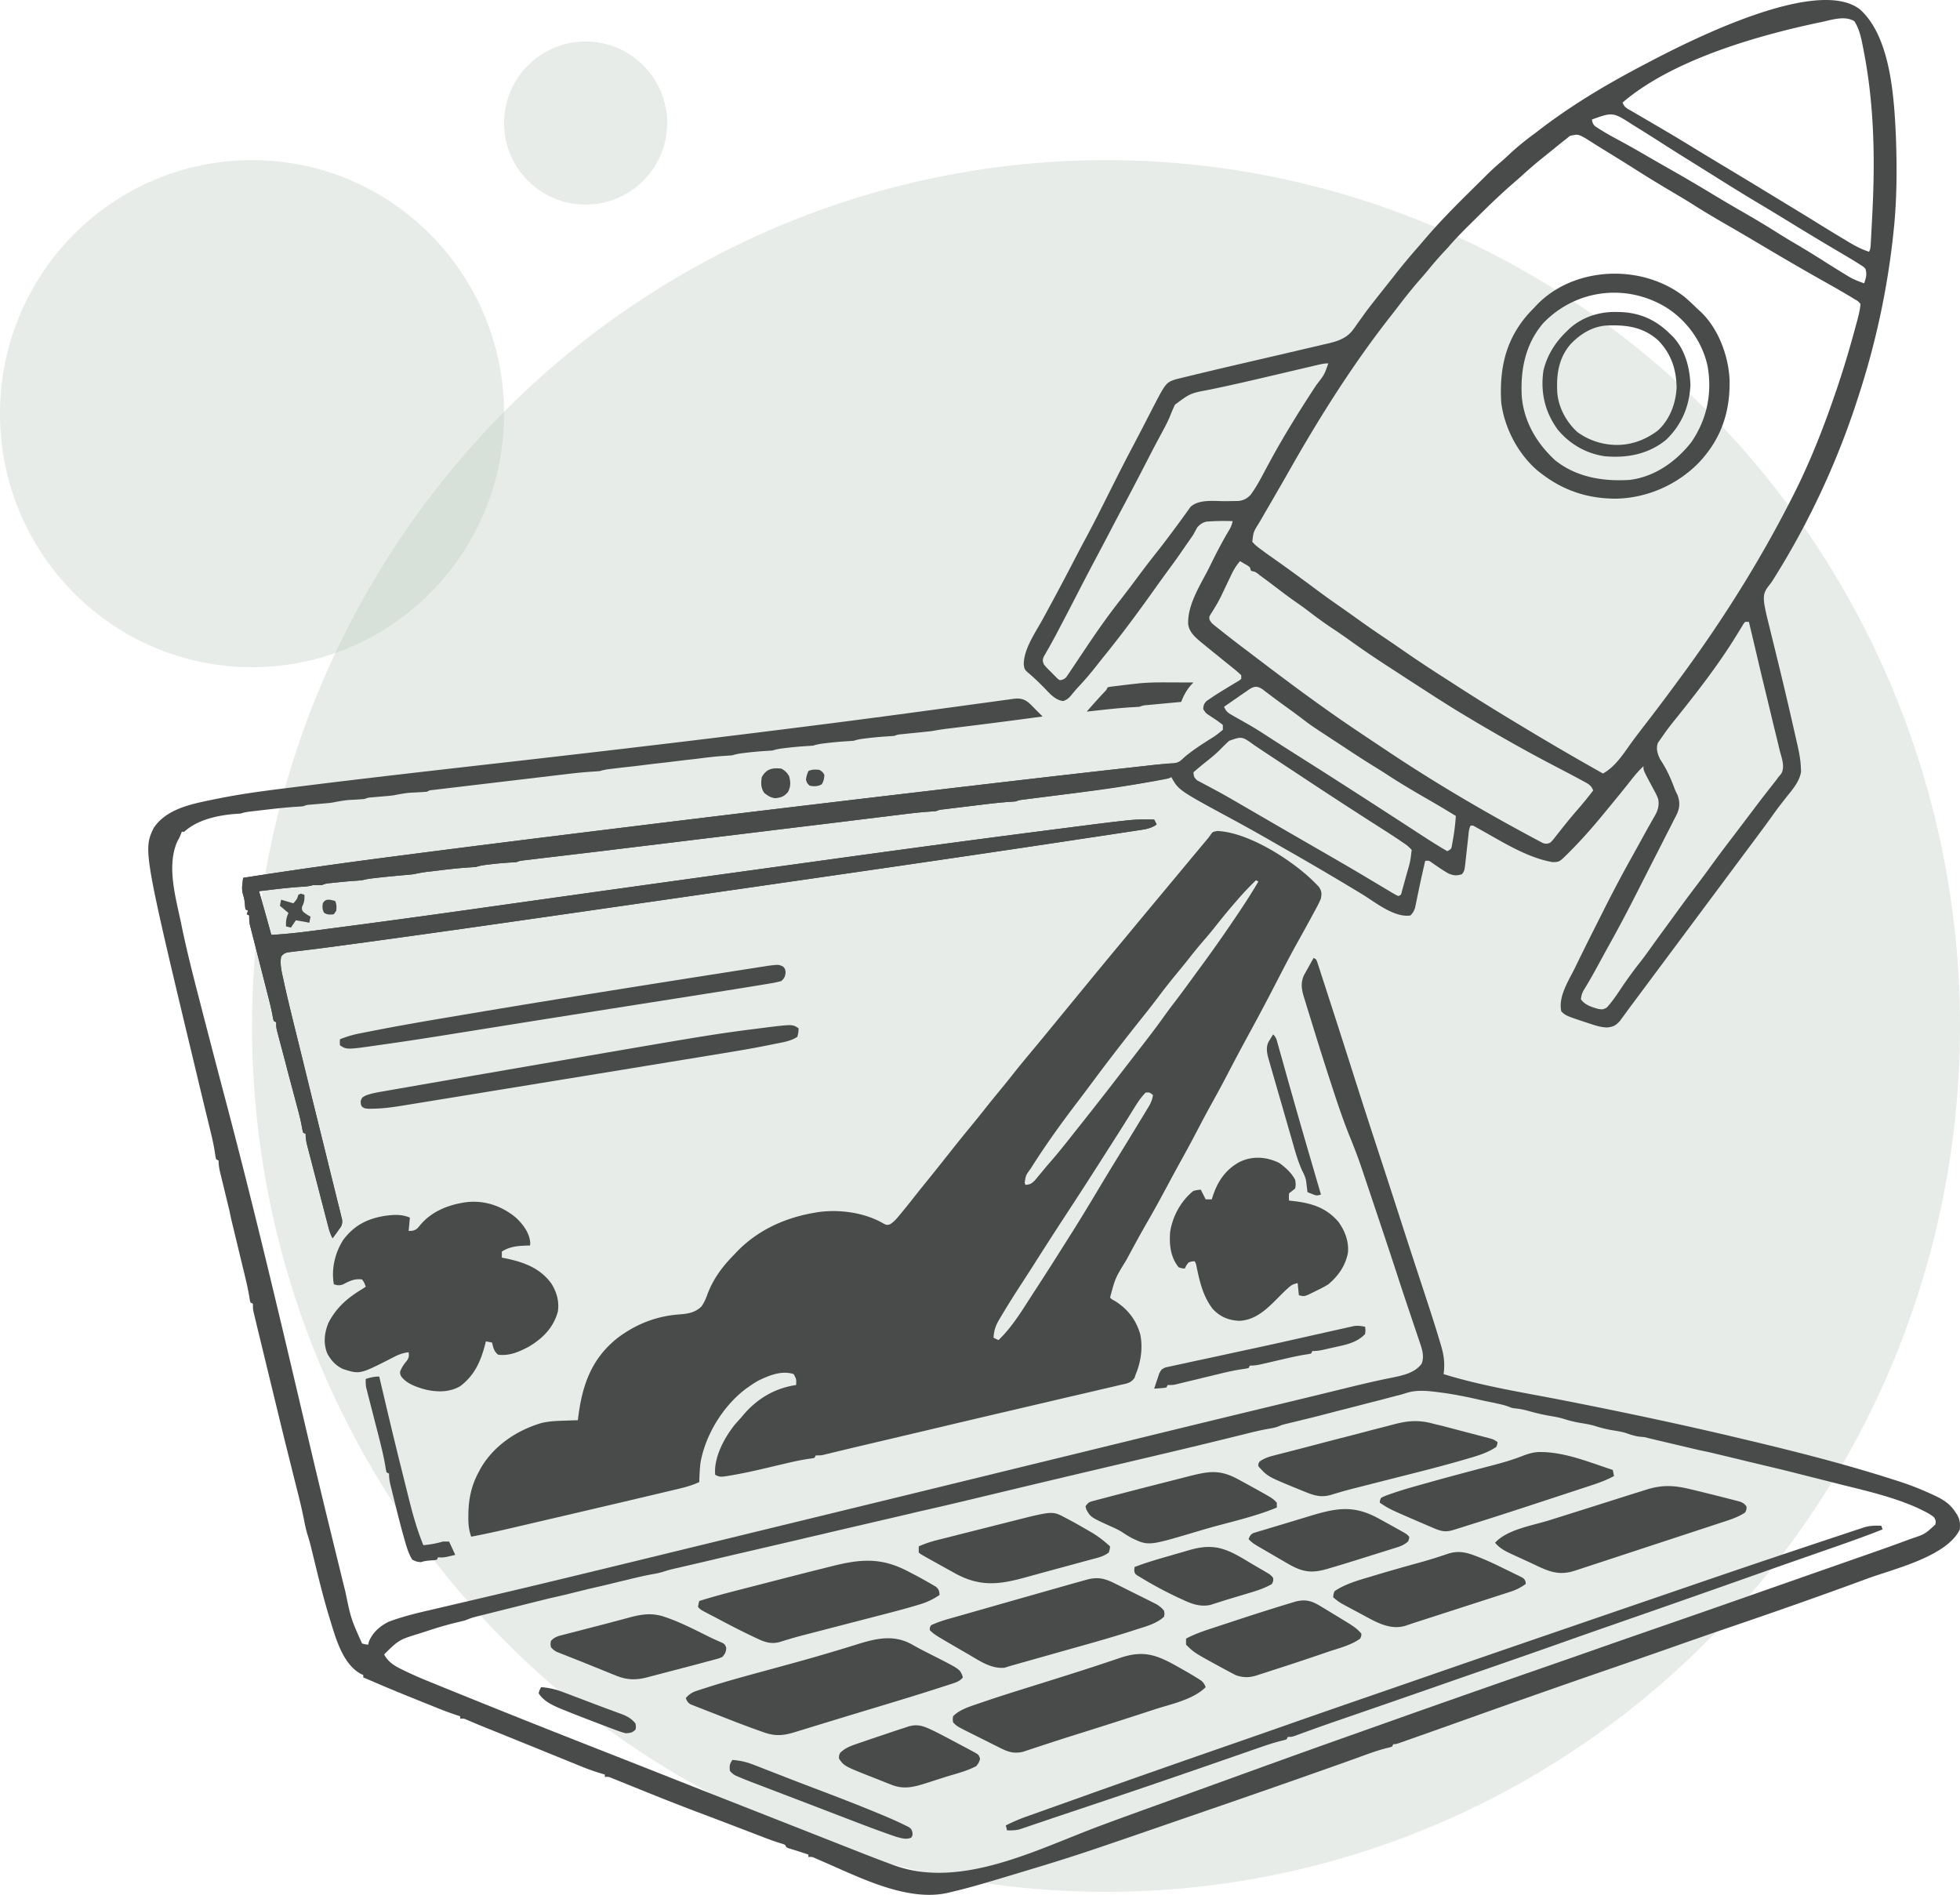 <svg xmlns="http://www.w3.org/2000/svg" width="661" height="639" fill="none" viewBox="0 0 661 639">
  <ellipse cx="373" cy="346" fill="#C0CEC2" fill-opacity=".38" rx="288" ry="292"/>
  <ellipse cx="85" cy="139.5" fill="#C0CEC2" fill-opacity=".38" rx="85" ry="85.5"/>
  <circle cx="197.5" cy="41.5" r="27.5" fill="#C0CEC2" fill-opacity=".38"/>
  <path fill="#494A4A" d="M173.841 410.502c2.424 2.182 4.794 5.304 4.978 8.642l-.064.874-1.241.032c-3.099.119-5.587.334-8.271 2.014v2.046l1.364.272c6.128 1.282 11.489 3.241 15.307 8.423 1.812 2.885 2.741 6.079 2.224 9.472-1.454 5.414-5.066 9.055-9.813 11.877-3.316 1.744-6.522 3.175-10.322 2.69-1.423-1.098-1.647-2.395-2.068-4.092l-2.068-.409-.198.812c-1.51 5.845-3.552 10.594-8.486 14.328-3.58 2.056-7.641 2.038-11.579 1.15-2.944-.795-6.383-1.906-8.271-4.424-.387-.767-.387-.767-.413-1.636.559-1.369 1.176-2.381 2.145-3.504.854-1.136.909-1.663.75-3.043-2.168.225-3.744.95-5.635 1.943-10.8 5.504-10.8 5.504-16.36 3.76-2.507-1.078-4.237-2.995-5.48-5.371-1.351-3.409-.944-6.929.432-10.263 2.649-5.133 6.433-8.423 11.328-11.346l1.241-.819c-.45-1.329-.45-1.329-1.241-2.455-2.519-.325-4.131.479-6.348 1.639-1.258.468-1.894.376-3.163-.002-.906-5.131.356-10.569 3.158-14.977 3.699-4.918 8.172-7.199 14.243-8.141 3.058-.386 5.354-.528 8.238.613l-.413 4.501c1.317 0 2.192-.124 3.145-1.064l.68-.828c3.987-4.836 9.931-7.088 16.044-7.853 6.033-.563 11.553 1.391 16.157 5.139Zm95.478-63.726c-.052 1.356-.052 1.356-.414 2.864-2.262 1.53-5.038 1.867-7.679 2.405l-1.553.322c-5.567 1.137-11.166 2.072-16.775 2.984l-3.443.567c-2.766.455-5.533.908-8.3 1.359-3.24.529-6.479 1.06-9.718 1.592-7.625 1.251-15.252 2.497-22.879 3.742l-7.687 1.255-1.113.182-2.231.364c-8.708 1.423-17.416 2.844-26.125 4.263l-3.155.514c-3.996.652-7.992 1.302-11.988 1.952l-3.642.593-4.978.809-1.462.239c-3.43.555-6.793 1.06-10.277 1.102l-1.611.032c-1.362-.134-1.362-.134-2.164-.678-.438-.684-.438-.684-.49-1.911.465-1.228.465-1.228 1.675-1.866 1.931-.747 3.923-1.079 5.96-1.425l1.286-.228c1.417-.249 2.835-.493 4.252-.738l3.043-.533c2.463-.431 4.926-.859 7.389-1.285 2.009-.348 4.018-.697 6.026-1.047l.869-.152.872-.152c7.169-1.25 14.34-2.49 21.511-3.728l4.312-.745c61.815-10.681 61.815-10.681 79.427-12.908l1.5-.19c7.545-.885 7.545-.885 9.562.446Zm-5.221-20.817c.672.767.672.767.853 1.969-.208 1.443-.366 1.885-1.422 2.89a28.383 28.383 0 0 1-3.512.776l-1.146.199c-1.341.229-2.683.446-4.026.662l-1.538.252c-3.975.65-7.954 1.279-11.933 1.903-1.775.278-3.549.559-5.323.839l-9.088 1.431c-6.726 1.058-13.45 2.118-20.175 3.178l-5.953.938c-9.787 1.543-19.573 3.092-29.357 4.657l-4.022.643c-5.834.933-5.834.933-11.667 1.869-8.592 1.384-17.186 2.745-25.804 3.962-.765.108-1.529.217-2.293.327-10.768 1.546-10.768 1.546-13.035.05-.078-1.074-.078-1.074 0-2.045 2.179-.856 4.295-1.508 6.6-1.952l.944-.188c1.028-.204 2.057-.403 3.086-.602l1.095-.213c8.423-1.645 16.877-3.105 25.341-4.53l3.876-.655c22.719-3.844 45.472-7.488 68.231-11.092l1.436-.227c6.209-.983 12.418-1.962 18.628-2.934l3.594-.564c1.846-.29 3.692-.579 5.538-.865l2.002-.314c.905-.142 1.809-.282 2.714-.422l1.523-.237c3.343-.403 3.343-.403 4.833.295Zm-39.932 219.318.918.31c4.805 1.712 9.387 4.076 13.943 6.346.863.422 1.733.83 2.611 1.219l1.137.512.99.426c.742.547.742.547 1.134 1.503.028 1.434-.348 1.999-1.219 3.136-1.099.504-1.099.504-2.413.851l-1.46.399-1.503.387-1.381.379c-3.014.827-6.042 1.605-9.068 2.389-1.102.286-2.203.575-3.303.868-1.602.426-3.207.841-4.812 1.256l-1.481.398c-4.094 1.041-7.004.881-10.872-.725l-.884-.354c-.937-.376-1.872-.759-2.807-1.142l-1.941-.784c-1.283-.518-2.565-1.038-3.846-1.561a428.29 428.29 0 0 0-4.715-1.88l-2.447-.967-1.112-.433-1.007-.403-.856-.337c-.844-.437-1.38-.89-1.987-1.614-.155-1.023-.155-1.023 0-2.046 1.233-1.486 2.806-1.759 4.62-2.217l1.03-.271c1.114-.292 2.229-.577 3.344-.862l2.305-.599c1.554-.403 3.108-.804 4.663-1.203 1.722-.443 3.441-.896 5.158-1.357 1.159-.311 2.319-.618 3.479-.924.786-.208 1.57-.421 2.354-.634 4.026-1.048 7.432-1.451 11.428-.066Zm89.815 38.002 1.143.54c1.173.577 2.329 1.177 3.483 1.788l1.241.65c1.217.64 2.431 1.286 3.644 1.933l1.073.567c.938.496 1.872.998 2.804 1.504l.834.443c1.858 1.025 1.858 1.025 2.319 2.396-.336 1.202-.336 1.202-1.24 2.455-3.279 1.78-7.251 2.681-10.803 3.813-1.036.33-2.071.663-3.106.996l-2.003.641-.923.297c-4.205 1.336-7.627 2.272-11.898.541l-.87-.341a252.88 252.88 0 0 1-1.813-.72c-.906-.364-1.815-.72-2.725-1.075-10.422-4.101-10.422-4.101-12.175-6.607-.052-1.049-.052-1.049.413-2.046 1.536-1.414 3.027-2.086 4.996-2.77l.856-.301c.917-.319 1.836-.632 2.755-.944l.949-.325a760.985 760.985 0 0 1 5.695-1.914c.813-.272 1.624-.549 2.435-.826 1.328-.452 2.661-.884 3.999-1.308l1.152-.398c3.023-.915 4.963-.319 7.765 1.011Z"/>
  <path fill="#494A4A" d="m127.89 464.209.252 1.062c4.771 20.228 4.771 20.228 9.802 40.393l.263 1.029c1.252 4.885 2.632 9.721 4.57 14.392a33.898 33.898 0 0 0 6.617-1.228h2.067l2.068 4.501c-3.958.935-3.958.935-5.79.818l-.413.819c-.901.155-.901.155-2.016.23-1.238.087-2.174.197-3.36.588-1.422-.153-1.422-.153-2.895-.818-1.367-2.182-2.075-4.805-2.765-7.263l-.302-1.058c-1.106-3.966-2.094-7.963-3.084-11.959a522.682 522.682 0 0 1-.979-3.966l-.223-.895c-.328-1.359-.504-2.502-.504-3.911l-.827-.409c-.218-.837-.218-.837-.388-1.944-.636-3.82-1.591-7.569-2.558-11.319-.506-1.965-1.008-3.931-1.51-5.897l-.653-2.544c-.316-1.225-.629-2.45-.941-3.676l-.297-1.146-.272-1.076-.241-.94c-.186-1.005-.199-1.945-.17-2.964 1.603-.489 2.86-.819 4.549-.819Zm119.098 129.3c2.679.203 4.869.707 7.353 1.697l1.041.402c1.132.438 2.262.883 3.392 1.328l2.41.936c1.266.491 2.531.982 3.795 1.475 3.045 1.188 6.096 2.357 9.152 3.517 7.651 2.906 15.294 5.823 22.843 8.981l.827.344c2.577 1.075 5.129 2.199 7.628 3.446l1.105.549c.83.648.83.648 1.182 1.698.062.996.062.996-.326 1.763-1.536.829-3.4.259-5.028-.185a85.546 85.546 0 0 1-2.786-.96l-1.073-.379c-4.891-1.747-9.734-3.62-14.581-5.483l-3.092-1.185-5.53-2.122a6042.155 6042.155 0 0 0-8.388-3.212l-5.579-2.132c-.871-.334-1.743-.667-2.615-.999l-3.627-1.388-1.058-.404a164.585 164.585 0 0 1-4.941-1.979l-.895-.374c-.864-.46-1.42-.897-2.036-1.652-.176-1.668-.129-2.263.827-3.682Zm163.631-313.275c10.825.519 25.982 10.366 33.212 17.85l.934.948c.991 1.511 1.002 2.172.72 3.962-.677 1.641-1.519 3.178-2.378 4.731l-.743 1.378c-1.707 3.158-3.454 6.294-5.2 9.431-1.997 3.609-3.895 7.267-5.791 10.929l-.493.951-1.909 3.688a743.585 743.585 0 0 1-6.827 12.842l-1.174 2.162-.8 1.475a724.478 724.478 0 0 0-5.778 10.874 453.955 453.955 0 0 1-5.932 11.015 384.493 384.493 0 0 0-4.535 8.472 469.223 469.223 0 0 1-5.695 10.574 511.624 511.624 0 0 0-3.548 6.503l-.417.777-.846 1.578c-2.082 3.884-4.189 7.747-6.398 11.563-2.292 3.966-4.478 7.984-6.642 12.02l-.48.892c-3.774 6.125-3.774 6.125-5.542 12.764.706.624.706.624 1.654 1.125 4.265 2.672 7.08 6.285 8.506 11.132.953 4.476.283 9.354-1.476 13.521l-.402 1.224c-1.251 1.837-2.704 1.965-4.819 2.43l-1.251.301c-1.385.33-2.772.646-4.16.961l-2.965.701c-2.123.502-4.248.998-6.374 1.488-3.073.708-6.142 1.427-9.211 2.15a5931.73 5931.73 0 0 1-13.865 3.244 5447.235 5447.235 0 0 0-20.781 4.883l-3.1.734-4.536 1.073c-3.351.793-6.702 1.584-10.054 2.374l-1.362.32c-2.141.505-4.283 1.009-6.425 1.512-3.373.794-6.746 1.588-10.115 2.402l-1.494.36c-.856.207-1.712.416-2.567.626l-1.08.261-.899.22c-.818.151-.818.151-2.473.151l-.413.818c-.818.188-.818.188-1.96.334-2.408.361-4.76.861-7.13 1.416l-1.132.264c-1.556.365-3.112.732-4.668 1.1-3.903.922-7.803 1.832-11.752 2.539l-.838.154c-4.354.744-4.354.744-6.016-.078-.55-5.842 3.146-12.659 6.771-17.109.632-.712 1.27-1.42 1.913-2.123l.966-1.146c4.655-5.388 10.518-8.857 17.643-9.901.097-1.96.097-1.96-.827-3.683-4.022-1.327-8.286.445-11.927 2.204a38.113 38.113 0 0 0-2.961 1.888l-1.011.697c-7.804 5.761-13.846 15.612-15.53 25.081-.251 2.177-.355 4.357-.413 6.547-2.379 1.104-4.752 1.745-7.304 2.344l-1.365.327c-1.529.365-3.06.727-4.59 1.088l-2.448.581a4680.889 4680.889 0 0 1-14.076 3.318c-6.542 1.534-13.086 3.064-19.63 4.591l-4.267.996a7511.888 7511.888 0 0 1-9.348 2.178c-4.616 1.078-9.231 2.112-13.89 2.989-.795-2.281-.971-4.126-.956-6.521l.006-1.151c.085-5.029 1.008-9.548 3.431-14.014l.525-1.013c4.32-7.761 12.146-13.093 20.615-15.615 2.589-.64 5.176-.733 7.833-.813l1.324-.048c1.067-.038 2.133-.073 3.2-.105l.081-.685c1.326-10.879 4.372-19.979 13.312-27.051 6.283-4.729 13.148-7.408 21.034-7.957 2.862-.222 5.162-.641 7.269-2.668.931-1.378 1.483-2.631 2.035-4.194 1.919-5.077 4.971-9.217 8.788-13.093l1.056-1.122c7.099-7.35 16.218-11.487 26.237-13.199l.956-.167c7.273-1.079 15.831.056 22.218 3.76 1.173.604 1.173.604 2.281.313 1.293-.81 2.184-1.818 3.131-2.986l.594-.714c1.773-2.143 3.5-4.322 5.219-6.507a409.048 409.048 0 0 1 3.646-4.542 737.303 737.303 0 0 0 5.347-6.672c.931-1.175 1.861-2.351 2.79-3.528a524.146 524.146 0 0 1 6.818-8.434 329.025 329.025 0 0 0 4.275-5.303 409.445 409.445 0 0 1 5.651-6.973 315.988 315.988 0 0 0 4.248-5.277c2.158-2.737 4.388-5.414 6.624-8.089a695.737 695.737 0 0 0 4.179-5.056l.667-.813 1.33-1.623a6614.928 6614.928 0 0 1 4.697-5.722l2.688-3.273.673-.819 1.34-1.632 3.421-4.168a2520.3 2520.3 0 0 1 11.355-13.734c1.333-1.602 2.665-3.205 3.991-4.811 2.29-2.773 4.593-5.535 6.894-8.298l3.652-4.387 1.447-1.739.724-.869 2.895-3.48 1.437-1.726c1.261-1.516 2.524-3.031 3.788-4.546l.797-.956 1.512-1.81.689-.827.638-.763c.437-.538.841-1.102 1.234-1.673.553-.637.553-.637 2.078-.893Zm12.949 16.623a97.273 97.273 0 0 0-6.203 6.546l-1.033 1.188a211.2 211.2 0 0 0-6.359 7.719 137.044 137.044 0 0 1-3.981 4.801 170.316 170.316 0 0 0-5.06 6.163 278.106 278.106 0 0 1-4.425 5.447 202.058 202.058 0 0 0-5.867 7.476 227.464 227.464 0 0 1-4.032 5.209l-.559.7-1.156 1.447c-5.664 7.111-11.237 14.295-16.648 21.597a677.43 677.43 0 0 1-5.286 7.02c-5.223 6.875-10.24 13.839-14.862 21.124l-.528.833c-1.614 2.203-1.614 2.203-2.005 4.717l.259.716c1.571-.08 2.057-.399 3.195-1.516.405-.479.804-.963 1.199-1.451l1.32-1.579.667-.81c.783-.943 1.585-1.869 2.389-2.795 2.348-2.71 4.582-5.502 6.795-8.319a597.73 597.73 0 0 1 2.205-2.781 1381.618 1381.618 0 0 0 13.412-17.129 5790.733 5790.733 0 0 0 4.605-5.959c1.03-1.334 2.062-2.667 3.095-3.999 2.585-3.339 5.159-6.68 7.608-10.118a203.739 203.739 0 0 1 3.884-5.228c2.467-3.235 4.866-6.517 7.256-9.808a610.94 610.94 0 0 1 2.024-2.762 459.391 459.391 0 0 0 9.406-13.31l.74-1.08c3.058-4.476 6.03-8.977 8.772-13.65l-.827-.409Zm-37.219 71.605c-2.039 2.068-3.467 4.583-4.988 7.033l-1.664 2.656-.83 1.328a659.801 659.801 0 0 1-3.347 5.274l-1.213 1.897-.598.934c-.591.925-1.181 1.851-1.77 2.777-4.2 6.597-8.439 13.169-12.728 19.709-3.747 5.716-7.429 11.474-11.097 17.24a571.848 571.848 0 0 1-3.299 5.121c-2.464 3.784-4.885 7.589-7.185 11.473l-.639 1.053c-1.224 2.101-1.793 3.731-1.92 6.159l1.654.818c4.062-3.891 7.08-8.582 10.086-13.283.731-1.14 1.469-2.276 2.207-3.412a1269.145 1269.145 0 0 0 10.556-16.527c.675-1.073 1.352-2.143 2.03-3.214 3.045-4.822 5.985-9.703 8.911-14.597a964.228 964.228 0 0 1 6.53-10.752c2.452-3.988 4.9-7.978 7.323-11.983.353-.582.707-1.164 1.063-1.745.494-.81.985-1.621 1.474-2.433l.447-.726c.788-1.318 1.279-2.458 1.479-3.981-1.164-.932-1.164-.932-2.482-.819Z"/>
  <path fill="#494A4A" d="M627.339 3.235c10.333 9.363 11.443 29.86 12.036 42.68.39 10.659.374 21.421-.769 32.033l-.161 1.52a267.523 267.523 0 0 1-11.418 53.309l-.452 1.413c-6.782 21.106-16.245 41.569-28.032 60.403l-.641 1.032c-.649.984-.649.984-1.381 1.905-1.657 2.131-1.863 3.344-1.546 5.976.383 2.35.946 4.65 1.523 6.96l.403 1.649c.285 1.166.572 2.332.86 3.498.682 2.759 1.354 5.521 2.026 8.282l.457 1.874a1309.65 1309.65 0 0 1 4.426 18.841l.319 1.394a2691.847 2691.847 0 0 1 1.14 5.005c.595 2.636 1.117 5.214 1.204 7.922l.061 1.3c-.496 3.289-2.806 5.924-4.843 8.469l-1.441 1.837-.712.909a119.615 119.615 0 0 0-2.706 3.673c-2.33 3.263-4.732 6.473-7.133 9.685-1.217 1.63-2.431 3.261-3.645 4.892l-1.447 1.944-.724.971-25.329 34.013-.724.973-1.442 1.936c-1.486 1.994-2.97 3.989-4.453 5.984-.728.979-1.458 1.956-2.188 2.933-.821 1.1-1.636 2.204-2.442 3.315l-.507.69a317.56 317.56 0 0 0-1.285 1.764c-1.387 1.572-2.346 2.104-4.468 2.279-1.695-.068-3.247-.466-4.848-1.001l-.85-.273c-8.159-2.683-8.159-2.683-9.669-4.176-1.11-5.016 2.584-10.49 4.698-14.839l.652-1.344c2.339-4.802 4.733-9.576 7.142-14.343l1.482-2.94c3.05-6.07 6.183-12.08 9.507-18.009a567.993 567.993 0 0 0 1.943-3.504l.573-1.035c.593-1.074 1.183-2.15 1.773-3.226.76-1.385 1.532-2.762 2.316-4.133l1.033-1.84.48-.817c1.035-1.868 1.46-3.451 1.07-5.576-.409-1.148-.956-2.185-1.55-3.248-.305-.571-.608-1.143-.912-1.715l-.443-.823c-2.057-3.883-2.057-3.883-2.057-5.262-1.52 1.448-2.851 2.971-4.135 4.629-2.372 3.022-4.804 5.993-7.251 8.956-.53.643-1.058 1.289-1.586 1.935-3.698 4.518-7.506 8.905-11.633 13.046l-.841.853c-2.938 2.904-2.938 2.904-5.293 2.908-8.457-1.489-16.767-6.757-24.149-10.885l-.994-.552-.878-.492c-.712-.408-.712-.408-1.549-.348-.619 1.226-.643 2.536-.786 3.884l-.211 1.871c-.109.984-.217 1.968-.324 2.953-.103.949-.21 1.899-.318 2.848l-.093.889c-.317 2.754-.317 2.754-1.162 3.922-1.77.56-2.685.49-4.42-.179-1.972-1.083-3.812-2.383-5.655-3.664-1.054-.765-1.054-.765-2.331-.658a1646.572 1646.572 0 0 0-.92 4.073 320.444 320.444 0 0 0-1.261 5.819l-.269 1.277c-.174.829-.345 1.659-.512 2.49l-.245 1.157-.211 1.027c-.35 1.073-.768 1.747-1.545 2.57-5.453.863-12.035-4.58-16.412-7.238-1.021-.617-2.044-1.233-3.066-1.849l-.8-.482a1060.156 1060.156 0 0 0-22.542-13.176 908.155 908.155 0 0 1-3.457-1.983 602.445 602.445 0 0 0-13.668-7.643c-18.234-9.861-18.234-9.861-20.694-14.275l-1.488.347c-14.086 3.148-28.567 4.7-42.875 6.518l-1.374.176c-.852.109-1.704.217-2.556.323l-1.141.146-.994.125c-.929.129-.929.129-2.091.548a59.83 59.83 0 0 1-2.116.154c-4.102.288-8.176.814-12.255 1.313-1.406.171-2.813.34-4.219.509l-2.685.326-1.272.152-1.177.145-1.033.126c-.956.127-.956.127-2.123.549-.805.077-1.611.138-2.418.189-2.855.201-5.684.52-8.523.872l-1.539.188c-1.604.196-3.207.394-4.811.592l-3.249.398c-3.353.411-6.705.823-10.057 1.239-2.34.289-4.681.572-7.022.856l-1.547.188-5.7.692-5.598.68-1.48.18c-2.769.336-2.769.336-5.537.677-2.339.29-4.678.573-7.018.857l-1.547.188-5.7.692-5.598.68-1.479.179c-2.77.336-2.77.336-5.538.677-2.339.291-4.678.573-7.017.857l-1.548.188-5.7.692-5.598.68-1.479.18c-1.828.222-3.656.444-5.483.671-2.357.293-4.717.568-7.076.847l-5.517.656-4.837.574a3761.348 3761.348 0 0 0-6.488.77 2112.323 2112.323 0 0 0-3.922.466c-1.192.141-1.192.141-2.403.58-.852.074-1.705.131-2.559.179-2.285.148-4.551.36-6.823.639l-.856.103c-1.194.151-2.263.338-3.409.716-.842.074-1.686.131-2.53.179-3.16.206-6.293.553-9.436.938-.918.112-1.837.221-2.756.331-3.209.366-3.209.366-6.368 1.007-.604.075-1.209.137-1.814.19l-1.063.095-1.129.098c-2.881.262-5.759.538-8.633.87l-.871.098c-1.041.122-2.06.25-3.078.503-1.035.254-2.043.304-3.107.371-2.358.167-4.706.386-7.056.639l-.99.103c-1.691.159-1.691.159-3.274.715h-2.895l-.775.195c-1.077.263-2.097.31-3.205.368-4.757.305-9.485.922-14.216 1.483l.246.868 1.124 3.966.387 1.364a1066.9 1066.9 0 0 1 2.379 8.533c4.62-.24 9.17-.739 13.754-1.344l2.2-.286c1.975-.257 3.95-.517 5.925-.777l3.76-.494c16.65-2.184 33.28-4.496 49.907-6.844 8.312-1.174 16.625-2.338 24.938-3.503l2.821-.396c22.477-3.15 44.96-6.265 67.445-9.364l.881-.121 3.514-.484 11.912-1.644c24.35-3.368 48.707-6.668 73.088-9.805l2.514-.324a15379.258 15379.258 0 0 1 12.346-1.584c4.334-.556 8.669-1.102 13.014-1.569l.927-.102c2.935-.305 5.851-.31 8.799-.231l.827 1.637c-1.85 1.318-3.583 1.586-5.783 1.908l-1.181.184c-1.365.21-2.732.414-4.098.618l-3.141.479c-2.769.422-5.539.838-8.309 1.252-2.501.374-5.001.751-7.501 1.129-40.411 6.106-80.869 11.912-168.365 24.507l-10.166 1.46c-18.988 2.729-37.978 5.434-56.986 8.023l-1.126.154-6.378.866-2.971.404c-3.105.422-6.211.829-9.322 1.206l-2.599.323c-.799.097-1.598.189-2.397.28l-1.431.178-1.245.146c-1.135.283-1.566.568-2.265 1.483-.472 2.514.205 5.202.75 7.659l.27 1.25c1.523 6.893 3.258 13.741 4.951 20.595.656 2.656 1.308 5.313 1.959 7.971a8461.15 8461.15 0 0 0 5.724 23.234 3932.21 3932.21 0 0 1 2.497 10.124c.487 1.986.977 3.971 1.474 5.954.464 1.849.92 3.7 1.371 5.553.165.676.334 1.352.506 2.027.233.917.456 1.836.676 2.756l.385 1.555c.135 1.586-.168 2.14-1.127 3.386l-.573.826-1.495 2.038c-.859-1.491-1.256-3.075-1.68-4.726l-.245-.936c-.265-1.019-.529-2.039-.792-3.058l-.552-2.128c-.386-1.486-.77-2.972-1.154-4.458-.491-1.905-.986-3.809-1.482-5.713-.381-1.464-.76-2.928-1.139-4.393l-.547-2.106c-.255-.981-.508-1.963-.76-2.944l-.231-.879c-.342-1.345-.515-2.448-.515-3.848l-.827-.409c-.248-.877-.248-.877-.44-1.969-.327-1.81-.748-3.57-1.221-5.347l-.247-.926-.263-.99-.274-1.027-.864-3.244-1.137-4.27-.264-.99-.246-.927-.216-.811c-.211-.803-.415-1.608-.618-2.413l-.764-2.877-.68-2.576-.473-1.778c-.23-.858-.456-1.717-.682-2.576l-.412-1.553c-.297-1.324-.297-1.324-.297-2.961l-.827-.409c-.218-.762-.218-.762-.388-1.765-.448-2.443-1.056-4.833-1.68-7.237l-.188-.745a1115.6 1115.6 0 0 0-.804-3.148c-.575-2.245-1.148-4.49-1.72-6.735-.345-1.356-.692-2.712-1.04-4.068-.403-1.566-.8-3.133-1.199-4.7l-.38-1.471-.347-1.374-.308-1.204c-.212-1.082-.258-2.053-.217-3.151l-.827-.409.413-1.228-.827-.409c-.142-.745-.142-.745-.206-1.688-.108-1.253-.271-2.189-.672-3.401-.347-1.397-.342-2.195-.178-3.595l.126-1.111.103-.844c16.801-2.626 33.63-4.999 50.496-7.18l4.56-.592c21.883-2.839 43.779-5.577 65.681-8.269 2.599-.319 5.199-.639 7.798-.96 29.655-3.652 59.319-7.231 101.449-12.192l4.825-.567c20.749-2.44 41.499-4.866 62.263-7.173l1.065-.118c2.276-.253 4.552-.504 6.829-.755l.857-.095 2.384-.262 1.44-.159c1.554-.164 3.11-.299 4.667-.42 1.248-.202 1.899-.778 2.791-1.638 2.549-2.258 5.342-4.059 8.204-5.908 2.679-1.657 2.679-1.657 5.106-3.631v-1.637a30.644 30.644 0 0 0-2.843-2.071c-.534-.353-1.067-.707-1.599-1.063l-.722-.469c-.625-.489-.625-.489-1.452-1.716.054-1.302.23-1.867 1.172-2.789l1.05-.715 1.22-.837a138.54 138.54 0 0 1 3.57-2.238l1.079-.662c.719-.438 1.44-.872 2.164-1.301l1.005-.609.91-.54.649-.538v-1.228a34.116 34.116 0 0 0-2.403-2.097l-.742-.605a389.42 389.42 0 0 0-2.231-1.799l-2.274-1.841-1.102-.89a630.429 630.429 0 0 1-4.016-3.279l-.671-.545c-2.019-1.674-4.08-3.422-4.456-6.125-.296-6.711 4.241-13.412 7.143-19.236l1.126-2.277c1.78-3.58 3.631-7.084 5.699-10.509.534-.971.794-1.703 1.033-2.762-2.511-.08-5.009-.079-7.517.076l-1.255.076c-1.408.314-2.075.845-3.092 1.843a69.82 69.82 0 0 0-1.37 2.506c-.603.91-1.23 1.801-1.86 2.693a240.36 240.36 0 0 0-2.097 3.032c-1.559 2.265-3.178 4.485-4.807 6.701a483.2 483.2 0 0 0-4.469 6.191c-5.468 7.682-11.068 15.258-17.018 22.583a181.62 181.62 0 0 0-1.937 2.439c-2.089 2.678-4.231 5.246-6.568 7.719-.874.941-1.682 1.915-2.494 2.909-.902 1.016-1.311 1.367-2.61 1.892-2.771-.233-4.707-2.649-6.539-4.527-1.834-1.851-3.673-3.645-5.694-5.3-.946-.851-.983-1.401-1.13-2.678.114-5.231 3.911-10.541 6.358-15.012a3535.118 3535.118 0 0 0 3.34-6.146 826.789 826.789 0 0 0 7.153-13.523l.825-1.589.401-.772a458.93 458.93 0 0 1 3.143-5.922c3.314-6.175 6.405-12.469 9.552-18.729a659.15 659.15 0 0 1 5.62-10.936l1.505-2.861.384-.73c.78-1.484 1.553-2.972 2.32-4.463.382-.742.766-1.484 1.149-2.225.478-.924.953-1.849 1.425-2.775 4.754-9.169 4.754-9.169 8.1-10.304l1.29-.313 1.554-.383 1.76-.42 1.89-.459c8.729-2.113 17.484-4.129 26.234-6.157 2.749-.638 5.497-1.28 8.244-1.927 1.439-.338 2.879-.675 4.32-1.007 1.598-.368 3.193-.745 4.788-1.124l1.419-.322c3.373-.812 6.352-1.87 8.413-4.783l.694-.96.704-1.009 1.517-2.102.739-1.033c.917-1.27 1.868-2.511 2.836-3.744l.989-1.263c1.462-1.853 2.928-3.704 4.4-5.55a440.83 440.83 0 0 0 2.274-2.881c2.499-3.184 5.095-6.267 7.766-9.31.612-.702 1.217-1.408 1.82-2.117a186.399 186.399 0 0 1 6.588-7.344l.807-.852c2.842-2.98 5.756-5.888 8.689-8.781.898-.887 1.795-1.776 2.691-2.665l1.748-1.729.794-.788a90.748 90.748 0 0 1 4.862-4.44 84.701 84.701 0 0 0 2.671-2.429c2.582-2.413 5.272-4.599 8.124-6.693.698-.518 1.386-1.046 2.073-1.577 8.407-6.45 17.483-12.198 26.747-17.355l1.096-.612a356.484 356.484 0 0 1 8.002-4.298l1.186-.626c13.716-7.188 56.711-29.02 71.081-17.621Zm-12.976 4.181-1.611.34c-20.922 4.459-49.021 12.638-65.537 26.82.545 1.619 1.53 2.014 2.949 2.828l.789.464c.837.491 1.676.978 2.517 1.464l1.629.954c1.095.641 2.191 1.281 3.287 1.92a712.12 712.12 0 0 1 12.891 7.713c3.825 2.335 7.659 4.653 11.502 6.956a2279.436 2279.436 0 0 1 15.192 9.203 4916.2 4916.2 0 0 0 4.179 2.544c7.742 4.707 7.742 4.707 10.497 6.423a669.816 669.816 0 0 0 9.418 5.742l1.332.808c2.268 1.354 4.418 2.497 6.938 3.309.514-1.016.513-1.777.575-2.913l.075-1.334.076-1.458.082-1.51c.087-1.627.17-3.254.252-4.881l.043-.836c.963-18.955.611-37.46-3.17-56.142l-.297-1.493c-.556-2.622-1.156-4.893-2.598-7.176-3.181-1.984-7.618-.47-11.01.255Zm-77.487 32.888c.151 1.028.305 1.532 1.068 2.265 2.679 1.814 5.475 3.353 8.328 4.882 3.201 1.719 6.346 3.522 9.487 5.346a853.778 853.778 0 0 0 7.799 4.472 545.138 545.138 0 0 1 13.249 7.766 610.834 610.834 0 0 0 11.374 6.699c3.662 2.11 7.289 4.262 10.859 6.525a242.03 242.03 0 0 0 6.819 4.139 314.18 314.18 0 0 1 8.891 5.447 438.189 438.189 0 0 0 7.883 4.91l1.38.836c1.528.813 3.033 1.382 4.668 1.951.611-1.812 1.018-3.07.414-4.91-.654-.699-.654-.699-1.577-1.253-.376-.245-.752-.49-1.14-.741-2.443-1.512-4.919-2.971-7.395-4.428a760.489 760.489 0 0 1-7.024-4.19l-1.213-.731a1249.633 1249.633 0 0 1-8.833-5.389 912.14 912.14 0 0 0-8.506-5.141 681.069 681.069 0 0 1-13.428-8.234c-1.614-1.017-3.233-2.026-4.851-3.036l-1.961-1.226c-1.319-.825-2.64-1.648-3.961-2.47a746.151 746.151 0 0 1-9.327-5.894 528.142 528.142 0 0 0-8.089-5.089l-1.068-.664c-6.801-4.381-6.801-4.381-13.846-1.842Zm-7.425 5.519-1.259 1.028c-.244.19-.489.38-.74.577a149.98 149.98 0 0 0-2.439 1.954l-.882.715-1.751 1.42c-.693.562-1.39 1.12-2.087 1.676a137.888 137.888 0 0 0-6.764 5.799 121.51 121.51 0 0 1-2.654 2.333c-4.375 3.774-8.532 7.762-12.628 11.829-.818.81-1.638 1.62-2.458 2.428-2.52 2.493-4.993 4.992-7.296 7.685a462.7 462.7 0 0 1-2.016 2.174 121.426 121.426 0 0 0-4.85 5.63 137.966 137.966 0 0 1-2.746 3.2c-2.801 3.185-5.397 6.501-7.964 9.872-.558.73-1.121 1.454-1.689 2.175-13.185 16.762-24.661 35.058-35.112 53.591a467.34 467.34 0 0 1-2.468 4.293c-.608 1.049-1.214 2.1-1.819 3.151a675.186 675.186 0 0 1-2.072 3.574 995.975 995.975 0 0 0-2.406 4.149l-.768 1.305c-1.861 2.982-1.861 2.982-2.256 6.316.957 1.154 2.091 1.992 3.308 2.864l.846.632c.855.629 1.721 1.24 2.592 1.849l1.969 1.393 1.017.72a491.718 491.718 0 0 1 5 3.615l.994.725a622.42 622.42 0 0 1 5.429 4.012 293.21 293.21 0 0 0 8.416 6.053 441.52 441.52 0 0 1 6.355 4.503 337.677 337.677 0 0 0 8.55 5.925 550.056 550.056 0 0 1 6.536 4.472c4.749 3.292 9.567 6.461 14.439 9.57 1.074.687 2.145 1.379 3.215 2.072 8.427 5.459 17.001 10.681 25.62 15.835l1.059.634a945.502 945.502 0 0 0 22.926 13.278c4.369-2.397 7.128-7.053 10.004-10.966a333.974 333.974 0 0 1 4.884-6.424 657.603 657.603 0 0 0 9.097-12.07l.7-.948c.69-.936 1.378-1.874 2.066-2.812l.594-.807c13.465-18.436 25.561-37.732 35.926-58.037l.636-1.239c5.632-11.035 10.246-22.656 14.251-34.359l.489-1.419c2.195-6.427 4.155-12.901 5.947-19.449l.273-.995c.257-.938.51-1.877.763-2.816l.227-.836c.455-1.716.843-3.404.986-5.174-.828-.962-.828-.962-2.068-1.636l-1.254-.793a224.17 224.17 0 0 0-1.434-.844l-.813-.479c-2.574-1.507-5.174-2.968-7.773-4.431-7.401-4.174-14.734-8.467-22.029-12.819a769.958 769.958 0 0 0-9.287-5.426c-3.9-2.249-7.77-4.528-11.57-6.94-2.635-1.666-5.313-3.255-8-4.838a438.88 438.88 0 0 1-12.044-7.394c-3.697-2.344-7.427-4.636-11.156-6.93-.932-.578-1.861-1.16-2.788-1.748l-.74-.464c-.604-.38-1.206-.761-1.807-1.144-2.551-1.383-2.551-1.383-5.227-.79Zm-85.211 77.274-1.562.366-1.701.402-1.766.414-3.749.88a5415.267 5415.267 0 0 1-10.626 2.491c-3.744.875-7.49 1.737-11.248 2.551l-1.059.229a539.09 539.09 0 0 1-4.544.962c-6.557 1.225-6.557 1.225-11.711 5.068-.656 1.307-1.203 2.633-1.74 3.992-.759 1.84-1.682 3.575-2.632 5.325l-1.111 2.068-.571 1.063c-.891 1.67-1.761 3.35-2.63 5.031l-.516.999a2828.26 2828.26 0 0 0-1.552 3.004 1149.43 1149.43 0 0 1-7.314 13.957 961.943 961.943 0 0 0-3.851 7.32c-1.44 2.757-2.886 5.51-4.35 8.254a1070.366 1070.366 0 0 0-7.022 13.432 1167.97 1167.97 0 0 1-6.573 12.609l-.503.949a204.645 204.645 0 0 1-3.849 6.874c-.512 1.202-.472 1.494-.034 2.686.771 1.021 1.699 1.89 2.61 2.788l.73.757.713.709.648.65c.658.502.658.502 1.478.32 1.033-.38 1.307-.737 1.909-1.639l.579-.851.612-.931.652-.966a534.283 534.283 0 0 0 2.062-3.087c.894-1.335 1.791-2.669 2.688-4.002l.674-1.005c3.255-4.836 6.637-9.579 10.233-14.173a437.154 437.154 0 0 0 6.306-8.311 316.165 316.165 0 0 1 6.458-8.402 276.592 276.592 0 0 0 5.173-6.789l.731-.981a218.048 218.048 0 0 0 3.226-4.422l1.057-1.451.888-1.254c2.907-2.754 8.145-1.944 11.938-1.976.882-.009 1.765-.025 2.647-.042l1.584-.016c1.807-.212 2.857-.771 4.116-2.057 1.752-2.362 3.124-4.873 4.492-7.467a974.42 974.42 0 0 1 1.534-2.853l.397-.734c4.836-8.928 10.215-17.555 15.796-26.043 2.67-3.413 2.67-3.413 4.009-7.247-1.341 0-2.421.242-3.726.549Zm-26.048 66.147c-1.276 1.472-2.15 2.914-2.981 4.668l-.361.754c-.379.792-.755 1.584-1.13 2.377a589.4 589.4 0 0 1-1.481 3.109l-.366.767c-1.037 2.136-2.24 4.131-3.531 6.128-.561.963-.561.963-.446 1.894.454.932.946 1.382 1.76 2.03l.874.704.942.738.965.77a374.995 374.995 0 0 0 8.236 6.34c.862.655 1.723 1.312 2.585 1.969 7.882 6 15.794 11.944 23.881 17.671l.807.574c6.025 4.28 12.191 8.362 18.342 12.462.621.413 1.241.827 1.861 1.242 13.99 9.339 28.475 17.975 43.243 26.051l.766.419c1.618.885 3.241 1.758 4.869 2.625l1.212.658 1.104.58.951.507c1.041.36 1.509.301 2.522-.109.902-.893.902-.893 1.758-2.02l.992-1.242.972-1.239c.533-.666 1.067-1.331 1.602-1.994l.81-1.006c1.237-1.506 2.51-2.98 3.782-4.457a128.923 128.923 0 0 0 4.558-5.636c-.624-1.773-1.756-2.29-3.375-3.167l-.777-.425c-.819-.445-1.641-.883-2.465-1.318l-.786-.419c-1.583-.84-3.171-1.67-4.762-2.497a500.037 500.037 0 0 1-17.196-9.36l-1.193-.678a578.395 578.395 0 0 1-14.211-8.349l-1.228-.744c-4.152-2.536-8.232-5.182-12.316-7.823l-1.12-.725a2775.36 2775.36 0 0 1-6.869-4.454 925.392 925.392 0 0 0-2.325-1.508c-4.657-3.016-9.238-6.102-13.731-9.351a168.189 168.189 0 0 0-5.652-3.884 138.863 138.863 0 0 1-7.891-5.695 120.563 120.563 0 0 0-4.179-3.025 152.603 152.603 0 0 1-5.557-4.067 348.61 348.61 0 0 0-6.099-4.577l-.813-.603c-1.28-1.042-1.28-1.042-2.831-1.392l-.414-1.228c-.768-.592-.768-.592-1.68-1.099l-.919-.542-.709-.404Zm170.376 20.458c-.55.603-.55.603-1.017 1.428l-.583.941-.622 1.033c-.447.719-.894 1.437-1.343 2.154l-.699 1.12c-5.585 8.792-12.002 17.065-18.514 25.195-3.222 4.015-3.222 4.015-6.169 8.228l-.515.726c-.676 1.976-.115 3.751.778 5.542l.848 1.328c1.539 2.5 2.668 5.026 3.717 7.76.53 1.436.53 1.436 1.238 2.829.892 2.359.864 4.246-.154 6.523a113.4 113.4 0 0 1-1.001 1.966l-.55 1.094a477.486 477.486 0 0 1-1.822 3.563l-1.271 2.508c-.891 1.756-1.785 3.509-2.683 5.261a1811.26 1811.26 0 0 0-3.395 6.662 4854.571 4854.571 0 0 1-3.273 6.437l-.613 1.203a489.615 489.615 0 0 1-8.571 16.05 476.462 476.462 0 0 0-2.074 3.781l-.643 1.18-.615 1.131c-1.591 2.922-3.2 5.816-4.969 8.636-.527 1.01-.778 1.846-.898 2.975 1.245 1.937 3.646 2.669 5.789 3.273 1.533.242 1.533.242 2.895-.409 2.101-2.256 3.783-4.924 5.505-7.467a142.109 142.109 0 0 1 5.916-8.046c1.578-2.023 3.057-4.114 4.55-6.199 1.278-1.777 2.574-3.543 3.866-5.31 1.15-1.574 2.299-3.147 3.444-4.724a504.548 504.548 0 0 1 7.106-9.565 345.236 345.236 0 0 0 4.557-6.153 499.044 499.044 0 0 1 7.036-9.425c1.035-1.357 2.065-2.718 3.095-4.078l1.242-1.638c.823-1.086 1.645-2.171 2.465-3.258l1.23-1.625.61-.807a351.09 351.09 0 0 1 3.346-4.35 614.228 614.228 0 0 1 2.122-2.706l.642-.821.56-.711.603-.86.976-1.141c1.367-2.443.104-5.408-.538-7.951a533.065 533.065 0 0 0-1.658-6.859c-.422-1.715-.831-3.433-1.241-5.15-.655-2.737-1.316-5.472-1.983-8.206a1249.947 1249.947 0 0 1-2.745-11.507l-.611-2.603a2335.9 2335.9 0 0 0-1.377-5.815l-.234-.984-.514-2.159h-1.241Zm-168.36 23.528-.828.566a309.02 309.02 0 0 0-2.429 1.684l-1.326.911c-.94.647-1.876 1.298-2.809 1.954.599 1.5 1.29 2.042 2.694 2.83l1.146.654 1.226.684 2.505 1.434 1.231.703c2.112 1.224 4.157 2.544 6.203 3.873 1.309.85 2.625 1.69 3.94 2.532l.868.556c2.694 1.725 5.397 3.436 8.1 5.146 4.076 2.579 8.143 5.168 12.2 7.775l.926.594a4208.71 4208.71 0 0 1 12.488 8.05l1.348.871a3597.41 3597.41 0 0 1 9.885 6.418l1.545 1.006c2.947 1.922 5.912 3.801 8.958 5.565 1.372-.711 1.372-.711 1.619-2.172.104-.562.201-1.125.294-1.689l.156-.886c.404-2.363.663-4.727.826-7.119a394.659 394.659 0 0 0-10.505-6.235c-4.425-2.543-8.783-5.156-13.052-7.951-1.593-1.03-3.21-2.024-4.822-3.025a353.641 353.641 0 0 1-9.149-5.904 664.183 664.183 0 0 0-3.347-2.198c-7.927-5.185-7.927-5.185-11.213-7.692-2.046-1.555-4.132-3.055-6.212-4.565a260.679 260.679 0 0 1-6.895-5.158c-2.33-1.546-3.444-.712-5.571.788Zm-5.686 16.597-.868.798c-.745.723-1.479 1.455-2.208 2.194-1.549 1.561-3.25 2.913-4.971 4.284a151.521 151.521 0 0 0-3.998 3.337c.157 1.55.157 1.55 1.176 2.676l1.01.532 1.141.617 1.248.65c.879.474 1.757.949 2.635 1.425l1.371.735c2.073 1.126 4.113 2.307 6.152 3.492.404.235.809.469 1.227.71l3.89 2.257 2.19 1.27 5.345 3.101c3.138 1.82 6.278 3.637 9.42 5.449 15.492 8.937 15.492 8.937 21.4 12.454l.984.585a933.58 933.58 0 0 1 3.857 2.301c.987.593 1.976 1.181 2.965 1.768l.899.545c.702.415 1.425.796 2.151 1.169.948-.351.948-.351 1.218-1.493l.399-1.437.438-1.573.225-.827c.224-.821.453-1.64.683-2.46 1.108-3.826 1.108-3.826 1.586-7.759-.953-1.084-1.701-1.67-2.895-2.455l-1.328-.903c-2.896-1.951-5.849-3.817-8.793-5.695a1750.944 1750.944 0 0 1-23.953-15.603c-2.456-1.626-4.916-3.246-7.376-4.867a1394.67 1394.67 0 0 1-8.709-5.782c-4.182-3.028-4.182-3.028-8.511-1.495Z"/>
  <path fill="#494A4A" d="m348.097 238.089.685.7.763.783a1326.9 1326.9 0 0 0 2.067 2.046 1944.561 1944.561 0 0 1-28.685 3.696l-1.257.153-2.338.284a64.81 64.81 0 0 0-4.938.777c-.896.107-1.793.204-2.691.294l-1.546.159-3.218.322-1.542.159-1.411.141c-1.2.119-1.2.119-2.411.562-.852.074-1.705.131-2.559.179-2.285.148-4.551.36-6.823.639l-.856.103c-1.194.151-2.263.338-3.409.716-.852.074-1.705.131-2.559.179-2.285.148-4.55.359-6.823.639l-.856.103c-1.194.151-2.263.337-3.409.715-.851.075-1.705.132-2.558.179-2.286.149-4.551.36-6.824.64l-.855.103c-1.194.151-2.264.337-3.409.715-.852.074-1.705.131-2.559.179-2.285.148-4.551.36-6.823.639l-.856.103c-1.194.151-2.263.338-3.409.716-.852.074-1.705.131-2.559.179-2.803.181-5.571.497-8.356.856-1.117.144-2.232.279-3.352.397-1.726.184-3.447.399-5.169.614-2.002.249-4.003.489-6.009.703-1.445.163-2.887.344-4.33.524-3.448.431-3.448.431-5.169.614-1.776.191-3.55.4-5.324.614l-.881.103c-1.229.149-2.334.326-3.513.715a82.89 82.89 0 0 1-2.635.192c-2.862.187-5.697.479-8.544.821l-1.526.179c-1.361.161-2.722.322-4.082.485l-3.42.405c-2.687.318-5.373.638-8.059.958-2.769.33-5.539.658-8.309.985-2.386.282-4.771.565-7.157.849-1.422.169-2.844.338-4.266.505-1.579.187-3.157.375-4.736.564l-1.428.168-1.296.156-1.13.135c-.91.103-.91.103-1.72.554-.981.085-1.964.15-2.947.205-3.708.171-3.708.171-7.351.818-.966.228-1.897.325-2.885.409l-1.155.102-2.397.205-1.152.102-1.051.09c-.983.094-.983.094-2.153.524-.92.083-1.842.149-2.765.205-3.591.187-3.591.187-7.121.818-.964.228-1.895.325-2.883.409a461.903 461.903 0 0 1-3.552.307l-1.152.102-1.051.09c-.983.094-.983.094-2.152.524a75.62 75.62 0 0 1-2.516.179c-3.23.211-6.436.558-9.65.938-.953.112-1.906.222-2.86.331l-1.83.214-.858.099c-1.188.142-2.238.319-3.377.694a64.34 64.34 0 0 1-1.912.128c-5.947.507-12.634 1.93-17.11 6.01h-.827l-.336.869c-.492 1.177-.492 1.177-1.112 2.276-3.82 8.349-.531 19.287 1.233 27.827l.215 1.043c1.638 7.888 3.602 15.686 5.628 23.485a5182.643 5182.643 0 0 0 9.452 36.238c8.278 31.36 15.816 62.889 23.246 94.454 7.874 33.558 7.874 33.558 16.076 67.039.255 1.016.509 2.031.762 3.047 1.876 9.094 1.876 9.094 5.625 17.46 1.06.299 1.06.299 2.068.409l.233-1.023c1.293-3.117 3.764-5.31 6.797-6.751 4.47-1.668 9.05-2.794 13.694-3.867l2.165-.507c1.535-.36 3.071-.719 4.607-1.076a3755 3755 0 0 0 8.635-2.02l2.518-.592 3.794-.889A3532.124 3532.124 0 0 0 189 532.583c18.502-4.458 36.989-8.975 55.478-13.48a54697.05 54697.05 0 0 1 24.537-5.973l2.462-.599 3.262-.793.812-.197 1.617-.394c19.343-4.704 38.683-9.418 58.018-14.149 8.296-2.03 16.593-4.054 24.891-6.077l4.635-1.13.93-.227a21172.1 21172.1 0 0 0 13.744-3.359c16.115-3.944 32.235-7.865 48.365-11.75l4.16-1.002 1.019-.246a4338.987 4338.987 0 0 0 14.887-3.611c2.802-.683 2.802-.683 5.603-1.368 5.338-1.304 10.677-2.591 16.072-3.647 3.559-.728 7.835-1.641 9.98-4.77.987-2.702-.022-5.255-.907-7.832l-.397-1.189c-.431-1.291-.869-2.579-1.306-3.868l-.918-2.742a5211.5 5211.5 0 0 0-1.872-5.578 865.49 865.49 0 0 1-2.26-6.828l-.326-1.001-.653-2c-2.602-7.958-5.263-15.898-7.928-23.836l-1.33-3.968c-.527-1.577-1.057-3.154-1.587-4.729-.196-.583-.392-1.166-.586-1.749-1.325-3.967-2.811-7.84-4.406-11.707-1.947-4.881-3.633-9.844-5.272-14.833l-.39-1.184a1159.114 1159.114 0 0 1-6.648-20.97c-.338-1.1-.679-2.199-1.021-3.298a690.935 690.935 0 0 1-1.427-4.646l-.44-1.402c-.811-2.704-1.219-4.708-.127-7.415l.466-.837.504-.923.528-.933.532-.966c.43-.78.866-1.557 1.303-2.333.827.409.827.409 1.206 1.311l.394 1.216.455 1.388.491 1.532a1361.284 1361.284 0 0 1 1.917 5.922 4401.88 4401.88 0 0 1 9.22 28.713 2951.088 2951.088 0 0 0 7.946 24.579l.836 2.556 1.097 3.351.271.829c1.849 5.65 3.679 11.306 5.503 16.963a3261.457 3261.457 0 0 0 5.743 17.645l.587 1.792.294.896 1.429 4.352c1.8 5.468 3.586 10.939 5.229 16.456l.36 1.199c.991 3.382 1.346 6.149.857 9.647 13.326 4.129 27.348 6.28 41.02 8.97 19.723 3.881 39.376 8.027 58.928 12.686l2.732.65c16.245 3.865 32.403 7.964 48.309 13.044.708.226 1.416.449 2.125.673a98.189 98.189 0 0 1 11.628 4.537l1.097.506c2.81 1.346 5.02 2.765 6.734 5.427l.616.936c.969 1.669 1.072 3.047.909 4.946-4.32 9.13-22.33 13.344-31.067 16.546l-2.571.947c-14.476 5.324-29.033 10.418-43.633 15.396-5.863 2-11.715 4.029-17.558 6.085a3923.104 3923.104 0 0 1-22.392 7.79 4606.674 4606.674 0 0 0-45.424 15.915 5661.414 5661.414 0 0 1-20.75 7.368c-1.135.403-2.271.803-3.407 1.203l-1.021.363c-2.309.811-2.309.811-3.23.811l-.414.818c-.82.272-.82.272-1.917.529-2.687.686-5.269 1.602-7.87 2.549-1.619.589-3.24 1.171-4.861 1.754l-1.104.397c-5.431 1.949-10.878 3.857-16.323 5.768l-.843.295a4314.086 4314.086 0 0 1-27.76 9.645c-1.89.649-3.779 1.301-5.668 1.953-40.137 13.857-40.137 13.857-59.369 19.664a1533.642 1533.642 0 0 1-10.706 3.197c-4.07 1.21-8.156 2.329-12.292 3.299l-1.098.267c-13.583 3.076-29.461-5.056-41.676-10.349l-.804-.348c-.723-.313-1.445-.63-2.166-.947-1.133-.512-1.133-.512-2.386-.438v-.818l-.683-.226-1.964-.65c-.71-.233-1.422-.459-2.136-.678l-1.006-.313-.931-.283c-.723-.306-.723-.306-1.137-1.124-.746-.323-.746-.323-1.651-.576-1.982-.618-3.911-1.33-5.848-2.077l-1.073-.412c-1.158-.443-2.315-.888-3.472-1.333l-4.966-1.906-1.263-.484c-2.555-.98-5.112-1.953-7.673-2.917l-3.829-1.445-.952-.36a711.84 711.84 0 0 1-13.063-5.105l-1.49-.598c-2.447-.982-4.891-1.967-7.334-2.958l-2.677-1.079-1.251-.51-1.148-.462-1.002-.407c-.902-.35-.902-.35-2.098-.285v-.818l-.757-.211c-2.596-.743-5.079-1.644-7.575-2.668l-1.196-.485c-1.288-.522-2.574-1.047-3.86-1.572l-2.696-1.095c-1.851-.751-3.702-1.504-5.552-2.257a3685.37 3685.37 0 0 0-7.969-3.23l-1.249-.505-2.425-.98-4.518-1.827-2.05-.829a288.873 288.873 0 0 1-5.659-2.346l-1.13-.486c-.951-.401-.951-.401-2.161-.331v-.818l-.678-.216a104.01 104.01 0 0 1-6.901-2.524l-1.082-.433a2049.642 2049.642 0 0 1-4.613-1.853c-5.267-2.114-10.522-4.248-15.727-6.506-1.22-.528-2.444-1.045-3.668-1.562v-.818l-.743-.339c-6.403-3.37-8.753-12.828-10.707-19.124-2.361-7.728-4.193-15.614-6.119-23.457a61.792 61.792 0 0 0-1.195-4.263 44.322 44.322 0 0 1-1.163-4.847c-.967-4.956-2.263-9.844-3.49-14.743l-.75-3.009c-1.034-4.163-1.034-4.163-2.082-8.324a326.24 326.24 0 0 1-.638-2.591l-.252-1.034-.272-1.124-.29-1.192-.948-3.905-.327-1.35-1.717-7.072-1.77-7.292-1.363-5.618-.652-2.688-.915-3.769c-.09-.366-.178-.733-.27-1.111a753.05 753.05 0 0 1-.728-3.037l-.246-1.018-.23-.98-.206-.865c-.145-.819-.145-.819-.145-2.456l-.827-.409c-.215-.826-.215-.826-.382-1.923-.465-2.776-1.114-5.492-1.778-8.227l-.58-2.404a6407.923 6407.923 0 0 1-2.218-9.183l-.75-3.108-.344-1.421-.301-1.244a104.378 104.378 0 0 1-.677-3.178 134.7 134.7 0 0 0-.39-1.634l-.225-.927-.24-.983-.505-2.083c-.264-1.09-.529-2.179-.795-3.268-.258-1.054-.513-2.11-.768-3.165l-.243-.985c-.343-1.432-.556-2.661-.556-4.141l-.827-.409c-.225-.956-.225-.956-.4-2.2-.374-2.439-.891-4.809-1.484-7.205l-.654-2.69-.353-1.443a2233.298 2233.298 0 0 1-2.147-8.887c-19.597-81.668-19.597-81.668-16.053-89.28 4.188-6.31 12.256-8.016 19.239-9.459.878-.178 1.757-.353 2.637-.526l.944-.186c7.124-1.398 14.287-2.364 21.492-3.25 1.102-.136 2.204-.274 3.305-.413 24.727-3.112 49.496-5.885 74.258-8.699 32.207-3.661 64.393-7.461 96.55-11.531l1.506-.19a3943.061 3943.061 0 0 0 34.605-4.511c2.046-.277 4.092-.553 6.139-.828l2.587-.349 1.711-.23c3.072-.413 6.144-.83 9.214-1.255 2.597-.36 5.195-.713 7.794-1.062.955-.13 1.911-.262 2.866-.397 1.304-.184 2.609-.359 3.914-.531l1.154-.17c2.934-.373 4.333.299 6.383 2.414Zm126.361 231.619-1.096.331-.997.308c-.551.139-1.102.275-1.654.409l-3.102.819c-1.583.419-3.166.834-4.755 1.227l-2.184.563-1.262.326-1.31.339a2429.83 2429.83 0 0 0-3.721.962c-.895.229-1.792.452-2.689.674l-1.822.473-1.036.271-1.071.279-2.106.55-.939.245c-1.595.412-3.196.798-4.797 1.186l-2.677.653-1.359.329-1.314.322-1.196.291c-1.109.284-1.109.284-2.09.715-1.089.412-2.078.627-3.227.81-2.296.39-4.538.907-6.796 1.472l-2.698.664-1.467.363a3004.667 3004.667 0 0 1-9.32 2.282c-9.73 2.368-19.481 4.651-29.229 6.946l-11.713 2.758-1.463.345a6895.494 6895.494 0 0 0-20.561 4.879l-1.254.299-11.676 2.796-5.185 1.243-.98.234c-5.386 1.289-10.78 2.54-16.184 3.754-.862.198-1.719.409-2.577.621-.914.215-1.829.429-2.743.641l-.824.192-1.765.41-2.795.651-6.941 1.614-5.869 1.365-2.751.64-1.69.393-1.487.346c-.972.228-1.941.463-2.91.704-1.365.314-2.731.624-4.097.934-.672.154-1.345.31-2.014.477-1.218.3-2.44.583-3.662.867l-.824.192-1.765.41-2.795.65a17380.767 17380.767 0 0 1-12.809 2.98l-2.752.64-1.69.393-1.487.346c-.972.228-1.941.463-2.91.704a1633.235 1633.235 0 0 1-4.105.957l-3.914.909-2.862.666-.89.206c-2.531.566-2.531.566-5.003 1.328a25.055 25.055 0 0 1-3.398.78c-2.947.519-5.843 1.225-8.749 1.931l-1.629.392c-2.55.615-2.55.615-5.098 1.241-1.607.396-3.225.75-4.839 1.116-.981.226-1.958.458-2.934.703l-4.962 1.228-.814.204c-1.641.4-3.29.765-4.937 1.138-.981.226-1.957.46-2.933.704l-1.112.276c-2.82.704-5.641 1.409-8.461 2.116l-4.337 1.084c-1.402.349-2.803.7-4.204 1.052l-2.373.591-1.464.369-1.284.321c-1.117.315-2.158.713-3.232 1.147-.999.256-2.001.5-3.006.733-3.267.785-6.456 1.741-9.645 2.793-.869.285-1.74.562-2.612.84-7.008 2.161-7.008 2.161-12.03 7.091 1.448 2.714 3.612 3.935 6.334 5.249l.88.429a130.455 130.455 0 0 0 7.464 3.291l.902.368.936.381.903.368a4275.062 4275.062 0 0 0 49.028 19.623l7.313 2.876 2.88 1.133 1.42.559 4.192 1.649a6323.524 6323.524 0 0 1 15.318 6.045c11.909 4.718 23.834 9.396 35.755 14.086a64256.45 64256.45 0 0 1 19.743 7.773l4.056 1.597c4.649 1.833 9.298 3.663 13.992 5.379l.942.344c22.423 8.097 48.057-5.349 68.862-13.13 5.591-2.091 11.2-4.131 16.816-6.157l1.37-.495 6.924-2.497c4.061-1.464 8.121-2.932 12.181-4.401l4.027-1.455c4.029-1.457 8.058-2.914 12.085-4.374a4680.366 4680.366 0 0 1 35.271-12.629c3.228-1.142 6.456-2.288 9.683-3.434a6859.387 6859.387 0 0 1 49.511-17.374 5436.866 5436.866 0 0 0 20.121-7.02 4945.525 4945.525 0 0 1 22.408-7.8 6317.06 6317.06 0 0 0 28.688-9.999c3.168-1.113 6.337-2.224 9.506-3.334 3.265-1.143 6.53-2.288 9.794-3.432 2.73-.957 5.459-1.913 8.19-2.867l6.889-2.412c1.4-.491 2.801-.981 4.201-1.47 5.119-1.788 10.237-3.58 15.318-5.472l1.01-.371c4.715-1.582 4.715-1.582 8.209-4.809.232-1.224.232-1.224-.413-2.455-1.264-1.04-2.667-1.737-4.136-2.455l-1.184-.585c-7.688-3.505-16.255-5.579-24.455-7.599l-1.946-.49-1.162-.294-1.247-.315-1.288-.326-5.455-1.379-3.983-1.006-1.247-.315-1.162-.294-1.02-.258a440.917 440.917 0 0 0-5.307-1.294 16514 16514 0 0 0-1.601-.382l-1.668-.398-3.27-.78-1.464-.349c-.973-.234-1.945-.472-2.917-.712-1.711-.413-3.423-.823-5.135-1.233l-1.668-.4a1715.207 1715.207 0 0 1-3.88-.929 67.382 67.382 0 0 0-2.27-.49c-1.693-.339-3.37-.745-5.05-1.142a572.2 572.2 0 0 0-1.148-.271l-3.619-.855-2.44-.575-2.33-.55-1.106-.261-1.033-.244-.905-.214a71.607 71.607 0 0 1-1.686-.423c-.923-.231-.923-.231-2.338-.341-1.625-.186-3.072-.635-4.605-1.189-1.663-.544-3.389-.775-5.113-1.062-1.915-.34-3.741-.817-5.592-1.408-1.691-.499-3.422-.757-5.16-1.047-1.915-.34-3.741-.817-5.592-1.408-1.315-.389-2.64-.627-3.993-.85a66.397 66.397 0 0 1-6.749-1.501c-1.647-.448-3.236-.874-4.937-1.049-1.395-.153-1.395-.153-2.349-.532-1.253-.494-2.485-.788-3.802-1.079a777.13 777.13 0 0 1-1.383-.308c-.765-.164-1.531-.324-2.299-.474a104.255 104.255 0 0 1-3.022-.659c-4.189-.951-8.366-1.787-12.629-2.344l-1.146-.153c-3.423-.42-6.967-.782-10.304.256Z"/>
  <path fill="#494A4A" d="m397.101 257.576-.568.869c-.737 1.137-.737 1.137-.89 2.416-.609 1.216-.609 1.216-1.292 1.559-1.034.284-2.059.476-3.117.654l-1.297.242a246.62 246.62 0 0 1-4.828.807l-.985.157c-11.121 1.762-22.283 3.243-33.453 4.662l-1.374.176c-.852.109-1.704.217-2.556.323l-1.141.146-.994.126c-.929.128-.929.128-2.091.547-.704.066-1.41.114-2.116.154-4.102.288-8.176.814-12.255 1.313-1.406.171-2.813.34-4.219.509l-2.685.326-1.272.152-1.177.145-1.033.126c-.956.127-.956.127-2.123.549a72.43 72.43 0 0 1-2.418.189c-2.855.201-5.684.52-8.523.872l-1.539.188c-1.604.196-3.207.394-4.811.592l-3.249.398c-3.353.411-6.705.823-10.057 1.239-2.34.289-4.681.572-7.022.856l-1.547.188-5.7.693-5.598.679-1.48.18c-2.769.336-2.769.336-5.538.677-2.338.29-4.677.573-7.017.857l-1.547.188-5.7.692-5.598.68-1.479.179c-2.77.337-2.77.337-5.538.678-2.339.29-4.678.572-7.017.856l-1.548.188-5.7.692-5.598.68-1.479.18c-1.828.222-3.656.444-5.483.671-2.357.293-4.717.568-7.076.848-1.839.217-3.678.436-5.517.655-1.612.192-3.224.384-4.837.574-1.567.185-3.134.371-4.701.559l-1.787.211a2112.323 2112.323 0 0 0-3.922.466c-1.192.141-1.192.141-2.403.58-.852.074-1.705.132-2.559.179-2.285.149-4.551.36-6.823.639l-.856.103c-1.194.151-2.263.338-3.409.716-.842.074-1.686.131-2.53.179-3.16.206-6.293.553-9.436.938-.918.112-1.837.222-2.756.331-3.209.366-3.209.366-6.368 1.007-.604.075-1.209.138-1.814.19l-1.063.095-1.129.098c-2.881.262-5.759.539-8.633.87l-.871.098c-1.041.122-2.06.25-3.078.503-1.035.254-2.043.304-3.107.371-2.358.167-4.706.386-7.056.639l-.99.103c-1.691.159-1.691.159-3.274.715h-2.895l-.775.195c-1.077.263-2.097.31-3.205.368-4.757.305-9.485.922-14.216 1.483l.246.868 1.124 3.966.387 1.364a1066.9 1066.9 0 0 1 2.379 8.533c4.62-.24 9.17-.739 13.754-1.344l2.2-.286c1.975-.257 3.95-.517 5.925-.777l3.76-.494c16.65-2.184 33.28-4.496 49.907-6.844 8.312-1.174 16.625-2.338 24.938-3.503l2.821-.396c22.477-3.15 44.96-6.265 67.445-9.363l.881-.122 3.514-.484 11.912-1.644c24.35-3.368 48.707-6.668 73.088-9.805l2.514-.324 9.489-1.218 2.857-.365c4.334-.556 8.669-1.103 13.014-1.57l.927-.102c2.935-.305 5.851-.31 8.799-.231l.827 1.637c-1.85 1.318-3.583 1.586-5.783 1.908l-1.181.184a710.35 710.35 0 0 1-4.098.618l-3.141.48c-2.769.421-5.539.837-8.309 1.251-2.501.375-5.001.751-7.501 1.129-40.411 6.106-80.869 11.912-168.365 24.507l-10.166 1.46c-18.988 2.729-37.978 5.434-56.986 8.023l-1.126.154-6.378.866-2.971.404c-3.105.422-6.211.829-9.322 1.207l-2.599.322c-.799.097-1.598.189-2.397.28l-1.431.178-1.245.146c-1.135.283-1.566.568-2.265 1.483-.472 2.514.205 5.202.75 7.659l.27 1.25c1.523 6.893 3.258 13.741 4.951 20.595.656 2.656 1.308 5.313 1.959 7.971 1.9 7.747 3.802 15.493 5.724 23.234a3932.94 3932.94 0 0 1 2.497 10.125c.487 1.985.977 3.97 1.474 5.953.464 1.849.92 3.7 1.37 5.553.166.676.335 1.352.507 2.027.233.917.456 1.836.676 2.757l.385 1.554c.135 1.586-.168 2.14-1.127 3.386l-.573.827-1.495 2.037c-.859-1.491-1.256-3.075-1.68-4.726l-.245-.936c-.265-1.019-.529-2.038-.792-3.058l-.552-2.128c-.386-1.486-.77-2.971-1.154-4.458a2172.91 2172.91 0 0 0-1.482-5.712c-.381-1.465-.76-2.929-1.139-4.394l-.547-2.106c-.255-.981-.508-1.963-.76-2.944l-.231-.879c-.342-1.345-.515-2.448-.515-3.848l-.827-.409c-.248-.877-.248-.877-.44-1.969-.327-1.81-.748-3.57-1.221-5.346l-.247-.927-.263-.99-.274-1.027-.864-3.244-1.137-4.27-.264-.99-.246-.927-.216-.811c-.211-.803-.415-1.608-.618-2.413l-.764-2.877-.68-2.576-.473-1.778c-.23-.858-.456-1.717-.682-2.576l-.412-1.553c-.297-1.324-.297-1.324-.297-2.961l-.827-.409c-.218-.762-.218-.762-.388-1.764-.448-2.444-1.056-4.834-1.68-7.238l-.188-.745a1115.6 1115.6 0 0 0-.804-3.148c-.575-2.245-1.148-4.489-1.72-6.735-.345-1.356-.692-2.712-1.04-4.068-.403-1.566-.8-3.133-1.199-4.7l-.38-1.471-.347-1.374-.308-1.204c-.212-1.081-.258-2.053-.217-3.151l-.827-.409.413-1.228-.827-.409c-.142-.745-.142-.745-.206-1.688-.108-1.253-.271-2.189-.672-3.401-.347-1.396-.342-2.195-.178-3.595l.126-1.111.103-.844c16.801-2.626 33.63-4.999 50.496-7.18l4.56-.591c21.883-2.84 43.779-5.577 65.681-8.27 2.599-.319 5.199-.639 7.798-.96 29.655-3.652 59.319-7.231 101.449-12.192l4.825-.567c20.391-2.398 40.783-4.783 61.186-7.077 1.063-.119 2.125-.24 3.188-.361 1.629-.185 3.258-.368 4.888-.548l1.752-.198c3.11-.355 6.159-.616 9.291-.518Zm34.324 134.619c2.216 1.596 4.111 3.295 5.376 5.728.207 1.458.207 1.458 0 2.864a85.833 85.833 0 0 1-2.068 1.637c-.086 1.261-.086 1.261 0 2.455l1.183.122c6.325.728 11.295 2.16 15.522 7.127 2.19 3.084 3.5 6.564 3.145 10.346-.834 4.342-3.228 7.813-6.617 10.638-1.356.856-2.764 1.56-4.213 2.251l-1.113.562c-2.731 1.332-2.731 1.332-4.599.87l-.413-4.092c-1.588.393-1.985.565-3.127 1.586l-.874.78c-1.071 1.011-2.1 2.057-3.133 3.107-3.546 3.557-7.338 7.091-12.627 7.245-3.612-.182-6.424-1.373-8.888-4.017-3.31-4.308-4.408-9.255-5.484-14.457-.165-.818-.165-.818-.604-1.609-.996.046-.996.046-2.068.409-.762 1.007-.762 1.007-1.24 2.046-.931-.051-.931-.051-2.068-.409-2.772-3.37-3.218-7.655-2.895-11.866.787-5.277 3.622-10.53 7.857-13.912 1.356-.315 1.356-.315 2.482-.41l1.654 3.274h2.067l.199-.676c1.616-5.167 4.29-9.273 9.146-11.932 4.339-2.122 9.116-1.787 13.4.333Zm-123.42 162.626c1.788 1.029 3.621 1.957 5.463 2.885 10.034 5.081 10.034 5.081 10.959 7.034l.306.945c-1.043 1.236-2.088 1.606-3.618 2.102l-1.48.485-1.609.514-1.678.543c-5.791 1.872-11.613 3.648-17.439 5.408l-4.365 1.322-5.291 1.601c-3.17.958-6.338 1.921-9.504 2.892-1.761.54-3.522 1.077-5.284 1.614-.802.245-1.605.491-2.407.739-1.097.338-2.196.673-3.295 1.006l-.944.294c-3.767 1.132-6.527 1.329-10.255-.026l-1.122-.389c-4.407-1.551-8.765-3.235-13.108-4.951a639.167 639.167 0 0 0-4.235-1.648l-2.7-1.064-1.275-.49-1.169-.468-1.028-.403c-.982-.581-1.247-1.084-1.653-2.125 1.163-1.28 2.086-1.917 3.734-2.456l1.277-.423 1.398-.442 1.486-.48c6.218-1.973 12.515-3.676 18.81-5.388 3.082-.84 6.163-1.685 9.243-2.532l1.026-.281a558.057 558.057 0 0 0 13.325-3.833l1.471-.441a560.376 560.376 0 0 0 6.612-2.028c6.452-1.98 12.248-3.129 18.349.484Zm260.176-454.628c1.484 1.252 2.874 2.586 4.259 3.942l.849.764c6.137 5.628 9.661 15.056 10.002 23.232.233 10.741-2.832 19.913-10.354 27.877-7.225 7.413-17.207 11.841-27.605 12.153-9.557.08-17.853-2.588-25.411-8.378l-1.014-.775c-6.814-5.599-11.585-14.67-12.632-23.366-.631-11.393 1.465-21.223 9.33-29.998a237.31 237.31 0 0 1 1.835-1.918l.734-.79c12.717-13.292 35.786-14.05 50.007-2.743Zm-47.806 8.859c-5.984 7.035-7.658 15.714-7.166 24.671.739 8.476 4.992 15.685 11.174 21.428 7.199 5.805 16.294 7.279 25.313 6.678 8.407-1.07 15.574-6.203 20.677-12.685 5.284-7.73 7.112-16.41 5.505-25.653-1.713-8-6.782-15.173-13.673-19.637-13.569-8.456-30.827-6.337-41.83 5.198ZM397.386 562.181l1.212.679c1.88 1.061 3.741 2.15 5.567 3.3l.89.559c.818.675 1.154 1.274 1.558 2.239-4.298 4.253-11.647 5.691-17.265 7.519l-2.616.857a1975.437 1975.437 0 0 1-21.543 6.892 2486.788 2486.788 0 0 1-3.789 1.192 706.465 706.465 0 0 0-7.909 2.546l-1.973.645c-1.189.388-2.376.781-3.562 1.178l-1.569.512-1.34.445c-3.291.789-5.305-.038-8.196-1.512l-1.141-.567c-.793-.394-1.584-.792-2.375-1.193a511.108 511.108 0 0 0-3.629-1.813l-2.314-1.158-1.092-.544c-3.637-1.849-3.637-1.849-4.876-3.133-.148-.996-.148-.996 0-2.045 2.13-2.198 5.38-3.203 8.223-4.164l1.341-.466c5.945-2.039 11.95-3.906 17.949-5.782 2.637-.825 5.274-1.653 7.91-2.482l1.962-.616a799.841 799.841 0 0 0 13.45-4.342c1.86-.615 3.718-1.235 5.572-1.867 7.941-2.663 12.432-.942 19.555 3.121Zm-21.125-28.047 1.256.621c.872.433 1.744.87 2.614 1.308 1.33.671 2.665 1.332 4.001 1.991l2.545 1.271 1.208.598 1.125.571.987.495c1.043.641 1.789 1.239 2.555 2.191.212 1.048.212 1.048 0 2.046-2.486 2.323-6.246 3.31-9.428 4.32l-1.602.518c-7.595 2.432-15.291 4.55-22.968 6.708a4069.24 4069.24 0 0 0-6.228 1.758c-2.328.658-4.656 1.316-6.985 1.971l-1.057.298-1.951.549a83.727 83.727 0 0 0-3.54 1.064c-4.516.455-8.514-2.379-12.251-4.553l-1.424-.821c-10.034-5.81-10.034-5.81-11.551-7.311-.026-.793-.026-.793.414-1.637 1.9-.899 3.806-1.537 5.833-2.115l.846-.243c.92-.264 1.842-.525 2.763-.786l1.961-.56c1.741-.498 3.483-.993 5.225-1.488 1.794-.51 3.588-1.022 5.382-1.534a13657.896 13657.896 0 0 1 15.44-4.393l7.315-2.077 1.048-.297 2.861-.809 1.546-.436 1.472-.401.82-.234c3.881-1.051 6.25-.367 9.768 1.417Zm-69.905-4.15 1.431.739a147.934 147.934 0 0 1 6.722 3.717l1.113.653c1.026.881 1.135 1.452 1.253 2.768-2.217 1.503-4.322 2.509-6.897 3.256l-1.027.309c-3.967 1.179-7.971 2.219-11.979 3.252l-2.443.635c-2.123.552-4.246 1.101-6.369 1.65-3.398.879-6.795 1.762-10.191 2.644a17493.31 17493.31 0 0 0-4.625 1.198l-2.158.556c-1.74.449-3.467.922-5.186 1.445l-1.011.301c-.622.186-1.242.379-1.859.58-2.77.823-4.972.21-7.569-1.019l-.92-.432a506.97 506.97 0 0 0-.959-.463l-1.023-.488c-3.426-1.645-6.796-3.395-10.151-5.176-.85-.45-1.702-.896-2.555-1.34l-1.468-.771a452.11 452.11 0 0 1-1.268-.665c-.981-.562-.981-.562-1.808-1.381.155-1.074.155-1.074.414-2.045 3.826-1.201 7.676-2.267 11.561-3.264l1.762-.456c1.554-.401 3.108-.801 4.663-1.2l2.89-.743c14.745-3.794 14.745-3.794 21.739-5.541l1.99-.5c9.794-2.469 16.791-3.075 25.928 1.781Zm264.043-27.696 1.622.388c1.658.399 3.313.81 4.968 1.223l1.603.397c1.492.373 2.982.753 4.471 1.138l1.376.348 1.265.336 1.106.289c1.008.386 1.514.741 2.172 1.584.051.997.051.997-.414 2.046-2.551 1.721-5.408 2.558-8.322 3.506l-1.643.543c-1.48.489-2.96.974-4.442 1.458-1.552.508-3.103 1.02-4.655 1.531-2.603.858-5.207 1.713-7.812 2.566-3.673 1.204-7.344 2.412-11.015 3.62a22680.187 22680.187 0 0 1-9.487 3.12l-5.272 1.73-2.357.774-1.418.464-1.231.404c-5.131 1.602-8.487.255-13.156-1.986-1.278-.608-2.565-1.196-3.852-1.784-.933-.43-1.866-.861-2.798-1.293l-1.353-.618c-2.205-1.037-3.98-1.933-5.548-3.806 4.097-4.5 12.565-5.79 18.17-7.544l3.078-.97c2.092-.66 4.185-1.319 6.279-1.976 2.906-.913 5.811-1.833 8.714-2.755l3.921-1.244 2.454-.779a886.561 886.561 0 0 1 6.494-2.038c.596-.185 1.19-.372 1.784-.562 5.579-1.784 9.648-1.496 15.298-.11Zm64.072 12.25.413 1.227c-6.389 2.541-12.88 4.796-19.375 7.056-1.511.526-3.022 1.054-4.533 1.582l-.914.319-1.82.635-2.705.944a3063.77 3063.77 0 0 0-13.738 4.834 8807.685 8807.685 0 0 1-47.33 16.598 3090.877 3090.877 0 0 0-17.853 6.264c-9.264 3.285-18.553 6.501-27.84 9.72-3.35 1.161-6.699 2.325-10.047 3.492l-1.368.477a8451.734 8451.734 0 0 1-22.238 7.723l-.877.303c-2.838.979-5.677 1.959-8.516 2.937-1.303.448-2.605.898-3.908 1.347l-1.508.52a589.908 589.908 0 0 0-8.885 3.141c-.904.326-1.807.654-2.709.984l-1.209.437-1.056.385c-.895.271-.895.271-2.135.271l-.414.818c-.846.285-.846.285-1.964.551-2.713.692-5.331 1.584-7.972 2.507l-2.361.819-2.498.869c-1.75.61-3.501 1.217-5.252 1.824l-1.788.62-.895.31-2.699.936a4130.935 4130.935 0 0 1-46.895 15.945c-2.608.87-5.213 1.745-7.816 2.628-1.4.475-2.801.946-4.203 1.416-.622.21-1.244.421-1.865.634-.833.285-1.667.565-2.502.843l-1.373.466c-1.443.354-2.722.378-4.203.321l-.414-1.637a55.045 55.045 0 0 1 6.885-2.97l1.038-.372c1.132-.405 2.265-.808 3.398-1.21l2.427-.867c1.71-.611 3.421-1.221 5.132-1.83 2.152-.766 4.303-1.534 6.453-2.303 17.135-6.128 34.313-12.131 51.507-18.093a4833.832 4833.832 0 0 0 18.532-6.47c10.525-3.697 21.072-7.334 31.618-10.973 4.107-1.417 8.212-2.837 12.317-4.26 14.301-4.956 28.611-9.886 42.927-14.797l8.889-3.051c10.882-3.737 21.765-7.469 32.65-11.194 2.675-.916 5.349-1.833 8.022-2.752a4287.062 4287.062 0 0 1 35.172-11.907l3.288-1.1c3.651-1.221 7.303-2.439 10.96-3.646 1.687-.557 3.373-1.119 5.058-1.685l2.084-.683.861-.295c2.048-.657 3.922-.704 6.047-.608ZM483.53 480.167l2.592.615c.815.211 1.63.424 2.443.64l1.326.347c.91.238 1.819.478 2.728.719 1.394.369 2.79.732 4.186 1.096l2.667.702 1.261.328 1.165.311 1.022.27c.873.292.873.292 2.114 1.11-.071.742-.071.742-.413 1.637-3.09 2.104-6.841 3.157-10.41 4.175l-1.601.465c-7.056 2.034-14.184 3.813-21.304 5.614-2.96.75-5.92 1.504-8.88 2.258-1.012.258-2.025.514-3.038.771l-1.909.484-.93.235c-1.616.411-3.221.847-4.82 1.319l-1.011.293c-.632.185-1.263.374-1.893.57-2.884.839-5.156.378-7.929-.727l-1.41-.561-1.47-.601-1.509-.614c-9.038-3.74-9.038-3.74-12.112-7.135-.052-.869-.052-.869.413-1.636 1.396-.939 2.681-1.472 4.309-1.888l1.375-.358 1.518-.384 1.628-.419c1.21-.313 2.421-.624 3.632-.934 2.152-.553 4.301-1.119 6.449-1.686 3.649-.961 7.302-1.909 10.958-2.845 2.115-.543 4.23-1.09 6.341-1.65 2.084-.552 4.171-1.09 6.261-1.619a187.8 187.8 0 0 0 2.345-.616c5.102-1.372 8.777-1.715 13.906-.286Zm36.417 9.513.977.022c7.818.372 15.625 3.603 22.982 6.014l.414 2.045c-3.248 1.787-6.748 2.848-10.261 3.998l-2.079.687c-1.846.609-3.693 1.215-5.54 1.82l-3.426 1.125c-8.699 2.856-17.401 5.712-26.14 8.449-.827.259-1.654.52-2.481.782-1.119.354-2.239.702-3.361 1.047l-.961.307c-2.887.872-4.459.265-7.156-.89l-.772-.33c-.823-.352-1.643-.707-2.464-1.062l-.843-.364c-10.234-4.412-10.234-4.412-13.501-6.567.029-.744.029-.744.413-1.636a20.07 20.07 0 0 1 2.843-1.188l.896-.315c3.535-1.22 7.132-2.23 10.735-3.228l2.241-.63a942.248 942.248 0 0 1 12.585-3.419l1.338-.355c2.145-.569 4.291-1.134 6.438-1.692 3.54-.928 7.003-1.89 10.411-3.223 2.262-.881 4.264-1.495 6.712-1.397ZM359.16 511.776l.839.434c2.409 1.267 4.771 2.619 7.121 3.99l1.033.597c2.281 1.359 4.258 2.899 6.204 4.697-.078.946-.078.946-.414 2.045-1.641 1.329-3.668 1.756-5.679 2.292l-1.076.296c-1.159.317-2.319.629-3.48.942l-2.406.655c-1.623.442-3.246.882-4.87 1.32-1.811.49-3.62.984-5.429 1.481-1.233.339-2.466.677-3.7 1.014l-1.695.465c-8.712 2.398-15.137 3.13-23.343-1.332l-1.228-.688-1.295-.71a606.74 606.74 0 0 1-3.694-2.052l-1.912-1.061c-3.766-2.102-3.766-2.102-4.291-2.622a42.249 42.249 0 0 1 0-2.045c2.108-.952 4.172-1.622 6.416-2.181l1.031-.262c1.116-.284 2.233-.565 3.351-.845l2.347-.595c1.637-.414 3.275-.827 4.913-1.239 2.09-.525 4.178-1.053 6.267-1.583 1.615-.41 3.231-.817 4.847-1.225l2.308-.584c13.641-3.454 13.641-3.454 17.835-1.204Zm138.136 12.801.87.327c3.033 1.167 5.956 2.54 8.863 3.983.892.441 1.789.873 2.686 1.304l1.714.845.808.385c1.81.914 1.81.914 2.271 2.033l.037.724c-1.714 1.216-3.243 1.988-5.267 2.641l-.825.269c-.906.296-1.813.585-2.721.875l-1.935.628c-1.418.461-2.836.918-4.256 1.374-2.576.828-5.15 1.661-7.724 2.494a7010.71 7010.71 0 0 1-11.772 3.801l-1.085.35-1.034.333c-1.319.429-2.633.872-3.946 1.318-5.68 1.72-10.883-1.844-15.701-4.368a437.412 437.412 0 0 1-2.869-1.531l-1.024-.55-.999-.542-.897-.486c-1.041-.607-1.96-1.32-2.87-2.105.048-.933.048-.933.414-2.045 3.484-2.413 7.833-3.646 11.863-4.834.569-.171 1.137-.343 1.705-.516 4.949-1.491 9.925-2.896 14.908-4.271a163.682 163.682 0 0 0 9.886-3.065c3.268-.996 5.752-.563 8.9.629Zm-79.518-25.588 1.138.618a690.4 690.4 0 0 1 3.773 2.068l1.221.671c5.379 3.01 5.379 3.01 6.688 4.418v1.636c-6.263 2.571-12.811 4.188-19.348 5.922-2.59.691-5.161 1.429-7.729 2.199-16.17 4.815-16.17 4.815-21.72 2.211a37.885 37.885 0 0 1-3.186-1.934c-1.201-.788-2.453-1.36-3.762-1.947-7.042-3.196-7.042-3.196-8.512-5.845l-.255-1.015c.994-1.474 1.379-1.499 3.063-1.943l1.423-.382 1.556-.402a795.824 795.824 0 0 1 5.911-1.55l2.542-.659a1992.6 1992.6 0 0 1 10.817-2.777c1.145-.291 2.289-.584 3.434-.876l3.361-.857 2.329-.595c7.038-1.787 10.734-2.568 17.256 1.039Zm27.578 42.682.91.543c.983.59 1.962 1.187 2.941 1.784.35.212.699.424 1.06.641 1.062.644 2.121 1.292 3.179 1.942l.999.609c1.766 1.099 3.386 2.134 4.687 3.764-.054.819-.054.819-.414 1.637-3.051 2.253-7.328 3.251-10.907 4.476l-.981.337a842.55 842.55 0 0 1-16.185 5.384c-.803.259-1.604.52-2.405.783-1.127.369-2.257.73-3.388 1.088l-1.007.335c-2.519.781-4.472.829-7.013-.043l-.761-.395-.895-.46-.939-.508-.999-.53c-10.474-5.682-10.474-5.682-13.242-8.421a41.047 41.047 0 0 1 0-2.046c2.717-1.443 5.485-2.43 8.41-3.382l1.494-.492c1.044-.344 2.089-.687 3.134-1.028 1.561-.509 3.12-1.023 4.68-1.538a759.366 759.366 0 0 1 15.174-4.831l1.358-.416 1.259-.381 1.096-.333c3.566-.984 5.674-.393 8.755 1.481Zm19.565-29.588 1.214.662a627.404 627.404 0 0 1 7.435 4.128c.862.529.862.529 1.69 1.347-.052.793-.052.793-.414 1.637-1.141.978-2.197 1.487-3.628 1.936l-1.186.376-1.278.396-1.333.42c-1.409.444-2.82.883-4.231 1.322l-2.788.877c-3.97 1.248-7.945 2.483-11.94 3.653l-.839.246c-4.843 1.4-7.763 1.21-12.173-1.13a168.937 168.937 0 0 1-2.836-1.626l-1.022-.592c-1.022-.593-2.042-1.19-3.062-1.786l-1.845-1.069-1.67-.977-.772-.448c-1.19-.702-2.24-1.38-3.157-2.416.396-1.011.622-1.53 1.608-2.045l.98-.295 1.148-.356 1.279-.373 1.341-.407c1.015-.306 2.03-.61 3.047-.91a632.08 632.08 0 0 0 4.862-1.467c1.469-.447 2.938-.891 4.408-1.334.727-.219 1.453-.439 2.179-.66 8.855-2.685 14.676-3.681 22.983.891Z"/>
  <path fill="#494A4A" d="m544.889 105.209 1.151.013c6.95.156 12.418 2.612 17.303 7.506l.706.671c4.207 4.35 5.846 10.54 6.039 16.412-.331 7.21-2.986 13.551-8.277 18.563-5.932 4.811-13.233 6.196-20.725 5.465-6.235-.918-11.699-4.097-15.711-8.914-4.389-5.999-5.909-12.667-4.861-19.938 1.221-5.086 3.914-9.464 7.678-13.078l.798-.801c4.286-4.038 10.057-5.992 15.899-5.899Zm-15.225 10.862c-4.124 4.786-4.843 10.487-4.459 16.575.48 4.94 3.032 9.603 6.673 12.995 3.371 2.498 7.436 4 11.615 4.322l.835.067c5.474.221 10.469-1.581 14.776-4.85 4.023-3.675 6.038-9.074 6.319-14.394-.062-6.204-1.834-11.508-6.216-16.013-5.172-4.61-10.876-5.278-17.591-4.99-4.727.372-8.762 2.935-11.952 6.288Zm-108.568 410.66c.846.508 1.696 1.007 2.548 1.503l.853.499c.539.315 1.079.629 1.62.942 2.423 1.423 2.423 1.423 3.24 2.457.078.998.078.998-.413 2.046-2.845 1.655-5.927 2.516-9.072 3.453l-1.615.485-3.174.948c-1.224.368-2.442.75-3.658 1.142l-.951.299c-.795.25-1.588.505-2.382.76-3.494.657-6.249-.401-9.388-1.87l-1.173-.538a133.535 133.535 0 0 1-13.249-7.134l-.947-.557c-.707-.67-.707-.67-.811-1.77l.104-.946c3.901-1.515 7.911-2.657 11.931-3.813 1.148-.33 2.294-.663 3.441-.997l2.219-.641 1.022-.297c8.391-2.403 12.616-.356 19.855 4.029Zm39.276-79.298c.155 1.1.155 1.1 0 2.455-2.434 2.526-5.483 3.387-8.839 4.117l-.936.21c-.606.136-1.212.27-1.818.404-.681.15-1.36.307-2.039.465-1.435.334-2.666.533-4.15.533l-.413.818c-.775.2-.775.2-1.837.355-2.11.345-4.183.778-6.264 1.259l-.95.218c-1.305.301-2.609.603-3.913.906-.963.224-1.927.445-2.891.666l-.89.21c-1.365.312-2.521.478-3.932.478l-.414.818c-.951.218-.951.218-2.197.388-2.614.393-5.15.957-7.714 1.584l-1.358.327c-1.895.456-3.789.917-5.684 1.377-1.391.337-2.783.672-4.176 1.007l-1.297.318-1.206.29-1.056.257c-.951.18-.951.18-2.605.18l-.413.819c-.945.169-.945.169-2.094.256l-1.152.092-.89.061c.179-.555.361-1.109.543-1.662l.305-.935.393-1.086.457-1.439c.783-1.425.783-1.425 2.114-2.036a38.21 38.21 0 0 1 1.678-.361l.933-.212c1.029-.23 2.061-.443 3.093-.655a705.066 705.066 0 0 1 8.143-1.761c2.059-.436 4.114-.886 6.17-1.335 2.942-.641 5.884-1.277 8.828-1.908a1384.14 1384.14 0 0 0 14.103-3.104c2.064-.465 4.129-.928 6.194-1.39 1.619-.363 3.238-.727 4.856-1.093 1.508-.341 3.017-.678 4.527-1.01.807-.18 1.613-.363 2.419-.547l1.454-.318 1.253-.281c1.314-.16 2.377-.009 3.665.265Zm-64.821-217.297 2.024.005c1.634.005 3.268.012 4.902.02l-.484.497c-1.718 1.856-2.739 3.708-3.651 6.05l-1.157.106c-1.418.131-2.835.263-4.252.396l-1.84.17c-.882.081-1.763.164-2.645.247l-1.608.149c-1.324.116-1.324.116-2.558.569-.818.065-1.636.113-2.456.153-5.125.305-10.224.922-15.326 1.483a205.13 205.13 0 0 1 5.759-6.401c.862-.887.862-.887 1.271-1.782.841-.199.841-.199 1.946-.334l1.229-.155 1.296-.151 1.243-.155c1.265-.155 2.53-.297 3.797-.433l1.157-.127c3.782-.365 7.557-.328 11.353-.307Zm33.806 118.686c.978.968 1.113 1.575 1.48 2.886l.375 1.328.405 1.463.658 2.337c.236.839.471 1.679.705 2.519.741 2.654 1.49 5.306 2.238 7.957l.522 1.85a2371.72 2371.72 0 0 0 6.018 20.9l.793 2.722c.977 3.35 1.955 6.7 2.934 10.049-1.41.465-1.656.355-2.972-.179l-.897-.357-.68-.282-.108-1.006-.176-1.373-.16-1.338c-.239-1.268-.695-2.272-1.281-3.422-1.669-3.581-2.64-7.396-3.724-11.18-.237-.823-.476-1.645-.714-2.468-.496-1.715-.99-3.43-1.481-5.147-.63-2.197-1.266-4.393-1.904-6.589-.492-1.694-.98-3.389-1.468-5.085-.233-.81-.467-1.62-.703-2.43a816.78 816.78 0 0 1-.973-3.392l-.295-1.007c-.593-2.104-1.112-4.029-.207-6.119l.581-.949.582-.969.452-.719ZM182.476 568.958c2.669.207 4.884.704 7.37 1.663l1.02.381c1.082.406 2.162.817 3.241 1.23l2.234.844c1.466.553 2.93 1.11 4.394 1.668 1.707.65 3.419 1.286 5.134 1.915l2.531.943 1.127.408c2.012.764 3.406 1.514 4.792 3.224.181 1.099.181 1.099 0 2.046-1.106 1.094-1.755 1.123-3.309 1.227a26.9 26.9 0 0 1-3.059-.98l-.882-.326c-.946-.351-1.888-.711-2.83-1.072l-1.957-.736a686.769 686.769 0 0 1-5.745-2.205l-.819-.317a391.656 391.656 0 0 1-4.816-1.908l-1.168-.466c-2.968-1.227-6.363-2.665-8.085-5.493.336-1.125.336-1.125.827-2.046Zm81.053-309.745c1.292.734 1.881 1.31 2.611 2.583.525 2.032.56 3.427-.414 5.319-1.324 1.522-2.263 1.822-4.238 2.071-1.625-.197-2.477-.789-3.748-1.79-1.17-1.736-1.15-3.281-.827-5.319 1.525-2.805 3.622-3.233 6.616-2.864Zm-162.105 42.144 1.24.41c.077 1.673-.082 2.617-.827 4.091-.062.849-.062.849.414 1.637 1.231.926 1.231.926 2.481 1.637l-.414 2.046-.878-.179a117.513 117.513 0 0 0-3.67-.64l-1.655 2.455-1.654-.409c-.081-1.726.082-2.934.827-4.501l-2.895-2.455.414-2.046 4.135 1.228c1.263-1.486 1.263-1.486 1.654-2.864l.828-.41Zm174.925-41.735c1.034.665 1.034.665 1.654 1.636-.026 1.28-.216 2.11-.853 3.223-1.316.756-2.635.778-4.109.46-.879-.844-.879-.844-1.241-2.046.284-1.534.284-1.534.827-2.864 1.279-.633 2.314-.529 3.722-.409Zm-163.346 44.191c.572 1.133.491 2.018.413 3.273l-.827 1.228c-1.295.163-2.122.213-3.257-.461-.683-1.127-.628-1.933-.465-3.222.97-1.75 2.395-1.233 4.136-.818Z"/>
</svg>
